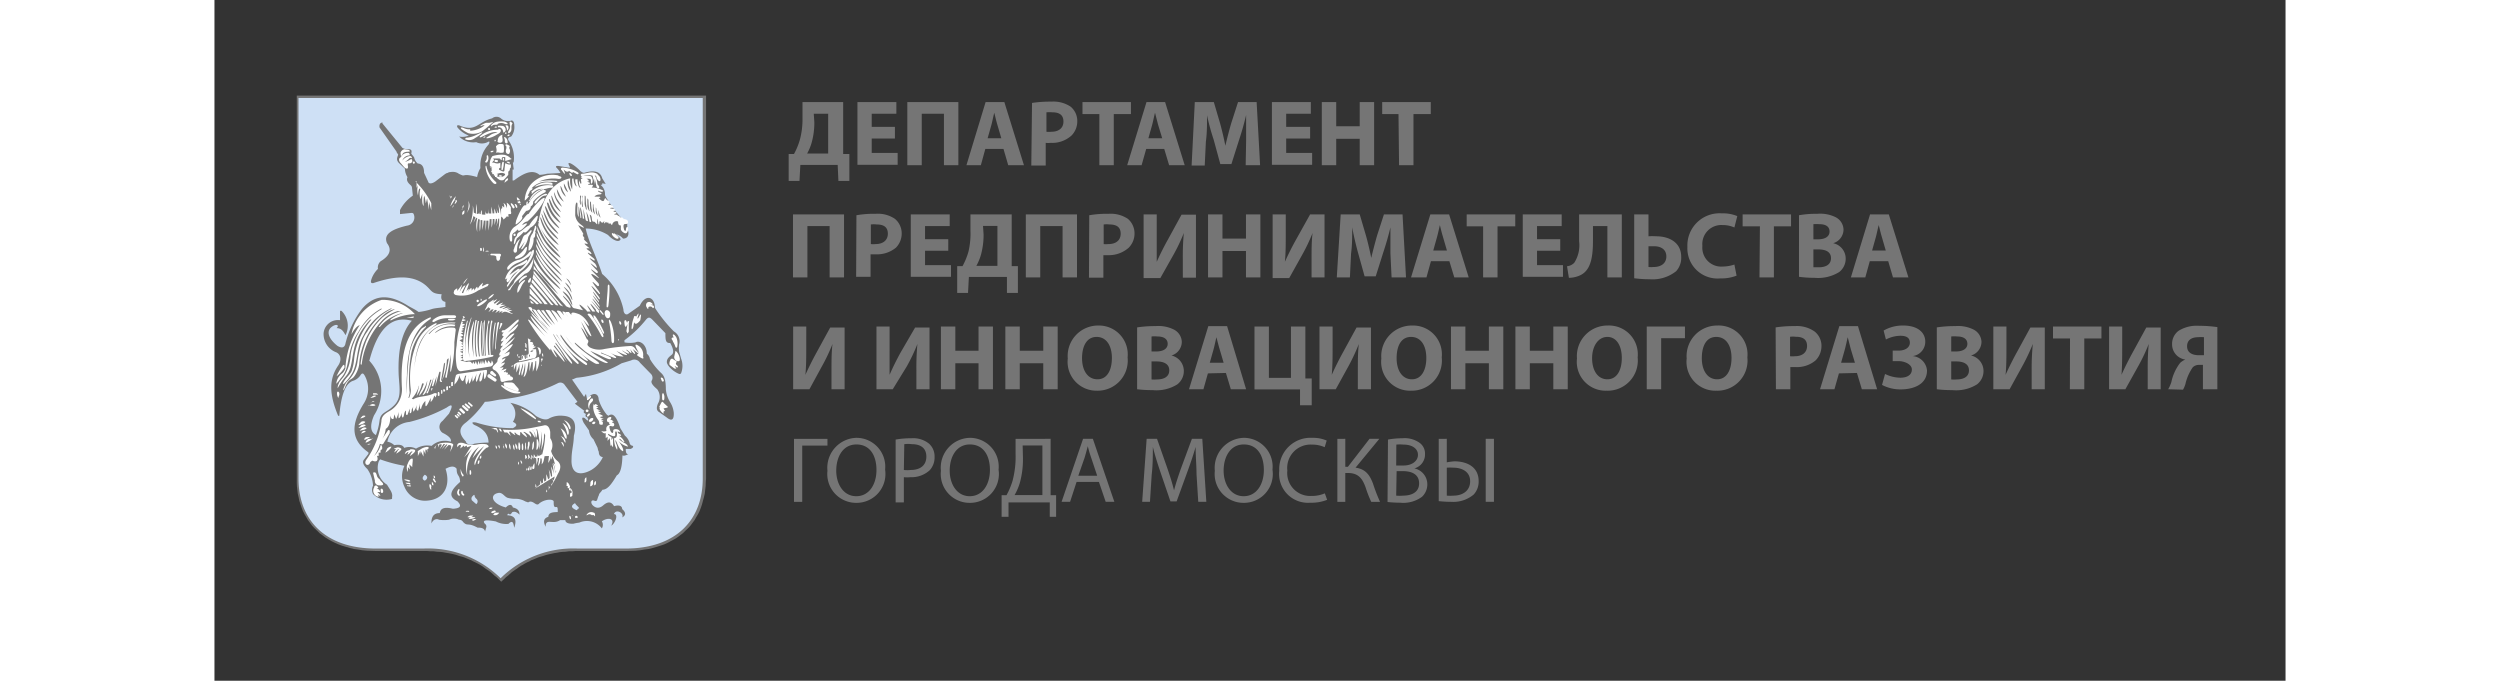 <svg id="Слой_1" data-name="Слой 1" xmlns="http://www.w3.org/2000/svg" width="213" height="58" viewBox="0 0 143.66 47.22"><rect x="0" y="0" width="143.66" height="47.22" fill="#333333" stroke="none"/><defs><style>.cls-1,.cls-3{fill:#757575;fill-rule:evenodd}.cls-3{fill:#fff}</style></defs><path class="cls-1" d="M5.71 6.63H34.1V33.2l-.02.26-.01.27-.03.26-.03.26-.06.25-.07.25-.06.23-.08.24-.09.23-.11.22-.12.2-.12.21-.15.2-.14.19-.16.17-.18.17-.17.17-.2.15-.2.15-.21.13-.23.12-.22.12-.24.11-.27.09-.25.08-.28.08-.28.07-.31.04-.29.05-.32.03-.31.01-.34.01h-3.52l-.23.02h-.23l-.21.03-.21.01-.2.02-.2.04-.2.03-.18.04-.19.04-.19.05-.18.06-.18.05-.16.05-.17.07-.16.07-.16.06-.14.08-.16.07-.15.08-.13.08-.15.08-.13.09-.13.1-.14.09-.13.09-.12.09-.12.11-.12.11-.12.09-.11.11-.24.22-.22-.22-.12-.11-.12-.09-.12-.11-.12-.11-.12-.09-.13-.09-.14-.09-.13-.1-.13-.09-.13-.08-.15-.08-.16-.08-.15-.07-.14-.08-.16-.06-.16-.07-.17-.07-.16-.05-.19-.05-.17-.06-.18-.05-.18-.04-.2-.04-.2-.03-.2-.04-.2-.02-.21-.01-.22-.03h-.22l-.23-.02h-3.52l-.34-.01-.31-.01-.32-.03-.31-.05-.29-.04-.28-.07-.28-.08-.27-.08-.24-.09-.25-.11-.24-.12-.21-.12-.21-.13-.2-.15-.2-.15-.17-.17-.18-.17-.16-.17-.14-.19-.15-.2-.12-.21-.12-.2-.11-.22-.09-.23-.08-.24-.08-.23-.05-.25-.06-.25-.03-.26-.03-.26-.01-.27V6.63z"/><path d="M5.87 6.8h28v26.4c0 2.84-1.82 4.85-5.36 4.85h-3.3a7.17 7.17 0 00-5.36 2.06 7.16 7.16 0 00-5.35-2.06h-3.3c-3.54 0-5.37-2-5.37-4.85V6.8z" fill="#cee0f5" fill-rule="evenodd"/><path class="cls-1" d="M12 30.62a1.71 1.71 0 011.52-1.35 11.15 11.15 0 002.59-1c.4-.29.45-.16.16.42l-.45.51a.5.5 0 000 .82c.45.22.64.43.57.62a1.35 1.35 0 00-1.33.29 1.49 1.49 0 00-1.08.19 1 1 0 00-.82-.05c-.08-.2-.31-.26-.69-.19a.94.94 0 00-.51-.25zm5.44 0c-.48-.49-.53-.93 0-1.31a7 7 0 001.32-1.44c.37 0 .71-.11 1.08-.16a11.29 11.29 0 004-1.14.36.36 0 01.46.14l.88 1.16L25 28l.66.5c-.12.1 0 .16.11.22-.08.12 0 .23.09.22.06.16.17.4-.17.07-.21-.11-.24 0-.07.33l.36.52a.93.93 0 00.31.61l.29.6a.84.84 0 00.08.27c0 .22.09.34.28.37a2 2 0 01-.82.9c-.79.43-1.41.25-1.35-.78 0-.56.15-1 .16-1.6.23-.89 0-1.34-.76-1.39a1.69 1.69 0 00-.93.17c-.21.15-.52.09-.93-.15a3.71 3.71 0 00-1.79-.92 1 1 0 01.18 1.32c.32.15.31.29 0 .44a8.28 8.28 0 01-2.54-.39c-.29-.05-.35 0-.15.16.67.27 1 .67 1 1.23a6.6 6.6 0 00-1 .08.4.4 0 01-.57-.12zM25 34.91c-.22.12-.28.26-.06.39s.22.1.25 0c.26-.06-.11-.2-.19-.43zm-7-.58c-.15.11-.22.22-.14.38l.3.26a.24.24 0 000-.38.34.34 0 01-.12-.26zm-3.41-1.4c.22.1.22.29 0 .41-.2-.08-.19-.25 0-.41zM10.72 25a3.09 3.09 0 01.35 3.81c-.3.7-.26 1.15.13 1.37a4.28 4.28 0 00.25-1c.08-.6.47-.53 1-1.05s.39-1.15.33-2.08c-.09-2 .32-3.15.91-3.8-1.49-.41-2.4.69-2.94 2.75zm.94-16.5c-.17 0-.24.15-.21.34l1.18 1.68c0 .08.12.16.11.23-.09.22-.13.37.07.57l.4.38a1.16 1.16 0 00.18.59c-.09.19 0 .36.19.53s.05.12.12.17l.06.58a2.79 2.79 0 00-.89 1v.28l.78-.08c.07 0 .15 0 .18.11a.57.57 0 01-.47.77c-1 .24-1.67.57-1.39 1.22.36.47.17.88-.44 1.25a.57.57 0 00-.19.53 1.87 1.87 0 00-.42.63c-.1.26-.1.38.09.36 1.35-.46 2.68-.64 3.63.14.46.39.38.59 1.12.63-.08.3 0 .48.26.53v.35c-.29.06-.62.06-.92.14a4.46 4.46 0 01-.94.21c-.25-.19-.55-.31-.78-.46-1.23-.76-2.25-.8-3.14.24a6.5 6.5 0 00-1.17 2.48c-.07.2-.23.28-.54.09-.64-.51-.76-1-.44-1.28s.62-.18.38.05c.35 0 .48.24.62.49a1.44 1.44 0 00-.28-1.69h-.1v.65a1 1 0 00-1.14.91 1.35 1.35 0 00.83 1.3c.35.12.46.53.18.94-.69 1-.58 2.09 0 3.48h.08c.13-1.52.45-2.29 1-2.44a1 1 0 00.44-.33c.14-.23.22-.2.33 0a1.88 1.88 0 01-.08 1.93c-.88 1.42-.92 2.51.33 3.38v.1l-.33.43c-.11.17 0 .39.26.63a2.27 2.27 0 01.39 1.15.65.65 0 000 .58 1.32 1.32 0 001.27.35c.07 0 .05-.07.05-.13.06-.3-.14-.51-.35-.87A1.38 1.38 0 0111.4 32l.09-.14a9.49 9.49 0 001.69.45 1.66 1.66 0 000 1.46 1.54 1.54 0 001.64.95c1.07-.1 1.6-1 1.21-2.2.38-.21.63-.2.77 0 0 .55.22.37.24.91-.64.56-.88 1-.19 1.34.36.36.16.49-.31.52-.49-.12-.85-.09-.91.3-.46 0-.59.3-.58.72.14-.32.39-.34.52-.26a2.37 2.37 0 00.71 0 .77.77 0 01.68 0 .32.32 0 01.29.16c.32.33.28 0 1 .39.18 0 .47 0 .52.27l.07-.25a.23.23 0 00-.08-.29c-.23-.27.13-.28.76-.16a1.56 1.56 0 00.87.17c.28-.28.35-.1.4.27.2-.55.07-.84-.48-.87.1-.29.14.15.34-.21.17-.08.34 0 .51.17 0-.26-.11-.42-.46-.5-.08-.23-.25-.24-.49 0-1-.27-1.12-.88-.55-1 .31-.08.43.24.67.33a1.94 1.94 0 00.53.07 1.32 1.32 0 01.7.18l.2.07c.11-.08.22-.07.35 0s.29.24.42.07c.4-.32 1-.32 1-.12s0 .4.15.37.13.13.13.35c-.38 0-.65.05-.65.33-.36.11-.35.36-.19.69 0-.64.51-.12 1-.46h.37c0 .18.22.26.55.25a3.1 3.1 0 01.42-.08 1.3 1.3 0 011.56.4.46.46 0 000-.49c.45-.31.94-.19.65.3.27-.13.53-.81.19-.8.14-.4.74-.06.57.23.25-.13.29-.33 0-.58 0-.23-.23-.3-.56-.2-.19-.32-.43-.34-.75-.06s-.57.16-.73 0-.13-.41.11-.32.17-.11.32-.39c0-.12.16-.21.24-.37.34 0 .62-.36 1-1 .25-.12.37-.61.39-1.38.1.05.23 0 .41-.09-.12 0-.18-.06-.18-.36h.34c.13-.06.18-.11.17-.18s-.13 0-.23-.18a1 1 0 00-.34-.56l-.32-.52c-.23-.72-.49-1.13-.82-.86l-.1-.06a3.09 3.09 0 01-.58-1.06c0-.51-.52-.53-.8 0l-.08-.4-.13.21-.84-1.21c.09 0 .25-.11.35-.12a7.55 7.55 0 003.09-1l.66-.2a.46.46 0 01.61.15l.76.78a.38.38 0 01.06.47c-.08.16.11.37.38.6a.91.91 0 01.05 1c-.12.3-.09.48.08.58l.52.37c.34.28.52.19.5-.31a1.67 1.67 0 00-.25-.74 2 2 0 01-.3-.91c0-.61-.1-.93-.35-1.14a4.49 4.49 0 01-.75-.94.62.62 0 00-.22-.38c0-.63-.49-.95-.79-.78a2.14 2.14 0 01-.76 0v-.15a7.77 7.77 0 001.48-1.41c.21-.26.32-.16.53.06l.83.86c0 .43 0 .71.33.68.2.34.29.68.11.82s-.34.27-.34.5.43.67.86.83a.11.11 0 00.13-.06 1.4 1.4 0 000-1l-.14-.49a2 2 0 010-.5.78.78 0 00-.36-.9 9.89 9.89 0 01-1.32-1.64c0-.76-.64-1-1.05-.14l-.8.56c-.19.13-.33-.08-.33-.29A4.43 4.43 0 0026.89 19c-.4-1.21-.94-2.22-1.14-3.15a3 3 0 011.55.45c.33.36.76.55.87.3 0-.09-.2-.23-.32-.35a.89.89 0 01.49.3c.33 0 .44-.25.34-.59s0-.5-.09-.59l-.28-.16a8.65 8.65 0 01-1.17-1.57.3.3 0 01-.05-.17.79.79 0 00-.29-.63l.1-.05v-.08l.24.05-.24-.39c-.13-.5-.59-.58-1.26-.38-.1 0-.22-.08-.34-.21-.42-.41-.87-.64-.71-.33 0 .05.16.2 0 .18l-.73-.12c-.16 0-.19 0-.15.11A1.41 1.41 0 0124 12l-.93.05a2.53 2.53 0 01-.52.08c-.5-.42-1.13-.1-1.78.39h-.09v-.76h.08l-.06-.49h.05a2.1 2.1 0 00-.37-1.56c-.06-.22.17-.2.22-.26a1.06 1.06 0 00.2-.73c0-.32-.14-.43-.3-.32h-.19a.75.75 0 01-.44-.19.48.48 0 00-.61 0c-1 .24-1.13 1-2.3.48-.13 0-.16 0-.11.14a1.81 1.81 0 00.79.57 1.08 1.08 0 01-.67.07 1.37 1.37 0 001.19.39.87.87 0 00.78 0c.16-.1.17 0 .07.17a2.12 2.12 0 00-.56 1.63 1.66 1.66 0 00-.23.62c-.44-.12-.82-.2-1-.07h-.17a.87.87 0 00-1.05-.14l-.68.52c-.25.17-.46.18-.5 0l-.28-.6c0-.43-.15-.63-.44-.65a.74.74 0 01-.25-.43l-.2-.25c.06-.23 0-.31-.19-.31a.73.73 0 01-.42-.09l-1.39-1.7z"/><path class="cls-3" d="M30.85 28.22l.14-.28c.06-.09.12-.09.16 0l.31.29c-.06.07-.21.07-.31.1l.1.17-.1.05v.15c-.2-.16-.32-.31-.26-.47zm.28-.95s.08.12.08.25 0 .25-.08.25-.08-.12-.08-.25 0-.25.08-.25zM31 26.19s.09 0 .13.09.07.16 0 .18-.09 0-.13-.11-.07-.15 0-.16zm.8-1.3h-.12c-.04 0-.18.31-.1.43l.3.22c.09.08.2 0 .14 0l-.1-.15c.06 0 .12.1.18.1s.07-.08 0-.13-.13-.15-.06-.22 0-.05 0-.08l-.22-.14zm0-1.24c-.14-.16-.11-.25.06-.24-.16-.25 0-.31.18 0a1.1 1.1 0 01.06.64c0 .08-.1.1-.13 0a1.35 1.35 0 00-.17-.36zm.1 1.05l.07-.31c0-.08 0-.06.08 0a.93.93 0 01.23.5c0 .09 0 .14-.06.16A.25.25 0 0132 25a.31.31 0 01-.11-.25zm-4.7-3.4c0-.56.08-1 .08-1.43 0-.17.12-.17.12 0a9.09 9.09 0 01-.08 1.36c0 .06-.12.18-.12 0zm.8 2.22a.05.05 0 010 .1v-.1zm-1.32-2h.11l.2.25a.06.06 0 010 .06h-.06l-.21-.25v-.05zM28.57 23l.08-.52-.1.19c-.08 0-.09-.08-.11-.24s0-.25.11-.21l.07.17.05-.12c.1 0 .11 0 .07.16V23c-.05.08-.09.23-.14 0zM30 21.34a.26.26 0 010-.34.23.23 0 01.3 0 .16.16 0 01.1.14h-.16l.2.05c.11.1 0 .27-.08.12a.2.2 0 00-.26 0c0 .12 0 .15-.1.06zm-1.92.93s.08 0 .12.1 0 .14 0 .15-.08 0-.11-.09 0-.15 0-.16zm-1.23-.11s.08 0 .12.09 0 .15 0 .16-.08 0-.12-.1 0-.14 0-.15zm.36-.65a.26.26 0 01.24.24c0 .16 0 .29-.12.32s-.21-.08-.25-.24 0-.3.13-.32zm.17.88c-.05-.26 0-.3.12-.06a3.2 3.2 0 01.22 1.32c0 .2-.16.21-.18 0a9.27 9.27 0 00-.16-1.29zm1.55.41a2.36 2.36 0 01.16-.77c0-.12.09-.14.16-.07.24-.39.18-.17.08.12h.06c.3-.55.18-.11.15.13-.21.27-.36.32-.43.14l-.06.34c-.06.16-.1.19-.12.07zm-18.12 9.25c-.09.36-.49.18-.29-.14a5.91 5.91 0 001.06-2.68c0-.38.27-.55.58-.73a1.72 1.72 0 00.84-1.66c-.15-3 .69-4.32 2-4.84v.12c-1.16.7-1.63 2.06-1.65 3.91a9.25 9.25 0 000 1.29v-.09a19.69 19.69 0 01.17-2.66 3.66 3.66 0 01.6-1.44 3 3 0 01.23-.32c.11-.1.23-.13.32-.22v.09a3.56 3.56 0 00-1 1.73 10 10 0 00-.13 2.82 1.34 1.34 0 01-.09.37h.05a1.23 1.23 0 00.12-.57 6.5 6.5 0 01.44-3.32 2.54 2.54 0 011.34-1.31v.1c-.71.49-1.39 1.06-1.53 3 .14-1.47.67-2.57 1.65-3a3.12 3.12 0 011.21-.12l-.08.06a2.12 2.12 0 00-1.8.72h.07a1.83 1.83 0 011.79-.63l-.06.11a1.72 1.72 0 00-1.33.41v.05a1.73 1.73 0 011.27-.37c.13 0 .17.12.13.28l-.08.73a7.72 7.72 0 01-.23 2l-.06.06.06-1.23-.28 1.52c0 .17-.14.15-.11 0 .06-.32.17-.76.23-1.23a.17.17 0 00-.13.15 3.6 3.6 0 01-.33 1.37 6.58 6.58 0 00.21-1.23l-.08.07-.2 1.16c.15.08 0 .19-.09.05l.06-.64h-.09l-.28 1 .09-.7-.24.7h-.09l.12-.6-.4 1.09c-.12 0-.13 0 0-.2l.25-.74h-.08c-.15.55-.27.93-.47 1.05h-.07a2 2 0 00.33-1 2.48 2.48 0 01-.56 1.07s0-.16.18-.45l.14-.38c-.06-.08-.1-.06-.14.06a2.12 2.12 0 01-.36.77l.17-.65v-.08a2.07 2.07 0 01-.5.92l.1.05c.36-.24.86-.16 1.36-.38.11-.06.21-.08.28 0l-.09.25-.1-.14a.84.84 0 01-.24.46v-.29c-.21.46-.35.72-.37.49v-.28a1.06 1.06 0 00-.3.57c-.08 0-.1-.17-.07-.4l-.13.5c-.12 0-.15-.11-.08-.4a2.13 2.13 0 01-.24.48.49.49 0 010-.39l-.13.25c0 .19-.06.26-.13.24v-.32l-.16.43c-.09.05-.12 0-.1-.29-.15.08-.11.37-.22.49-.08-.05-.09-.19-.08-.33-.06.22-.13.36-.22.37v-.44a1.48 1.48 0 01-.17.49l-.12-.32-.06.31c-.09.05-.17 0-.22-.23 0 .41-.05.76-.32.93a1.63 1.63 0 01-.25.71l.42-.63c.1 0 .14 0 .1.23l-.44.72c-.07.08-.15.05-.23 0a2.59 2.59 0 01-.41.85 1.62 1.62 0 00.45-.72c0-.11.15 0 .11.24l-.11.09v.16h-.13v.22h-.12c.12.29 0 .48-.32.33zm2.5-10.01l.52-.09-.03.1-.49-.01zM8.47 26.1a3.62 3.62 0 01.41-.71c.11-.17.15-.05.14.11a2.21 2.21 0 01-.55.6z"/><path class="cls-3" d="M13.91 21.8a3 3 0 00-2.31-1 3.14 3.14 0 00-2.1 2.39c.2-.35.37-.57.58-.64a6 6 0 00-1 3 .75.75 0 01-.21.34 1 1 0 00-.42.73 2.31 2.31 0 00.3-.37 1.78 1.78 0 00.42-.76c.12-.46.18-.93.27-1.27A4.14 4.14 0 0110 23a3.91 3.91 0 011.59-1.61v.06A4.17 4.17 0 0010 23.08a4.1 4.1 0 00-.31.66 3.14 3.14 0 00-.24.88A3.12 3.12 0 019 26.08c-.21.28-.35.4-.38.54a.53.53 0 00-.07.31c.46-.87.68-.79.88-1.42.27-1 .09-1.94 1.37-3.34h.09A4.88 4.88 0 009.68 25a3.1 3.1 0 01-.18.77c-.16.3-.5.54-.59.85h.07a3.49 3.49 0 00.6-.78c.38-.74.25-1.74.74-2.54a3.9 3.9 0 011.91-1.9h.1A4 4 0 0010.6 23a2.49 2.49 0 00-.41.82 9.46 9.46 0 00-.27 1.29 2.24 2.24 0 01-.49 1.12c-.12.15-.21.21-.31.34a2.08 2.08 0 00-.2.51L9 27c.29-.78.47-.61.68-.87a1.93 1.93 0 00.36-.85 5 5 0 011.71-3.45 1.74 1.74 0 01.71-.38h.06a5 5 0 00-.87.57 4.75 4.75 0 00-1.11 1.61 6.1 6.1 0 00-.41 1.67c0-.08.05 0 .08 0a5.35 5.35 0 011.36-3 2.42 2.42 0 011.14-.72h.25a2.56 2.56 0 00-1.57 1.1h.08a3 3 0 011.53-.96h.08a2.62 2.62 0 00-.87.44v.08a3.87 3.87 0 011.66-.45zm-5.32 5.81a.66.66 0 01-.09-.33c0-.16.13-.15.16 0s-.07.21-.07.37zM10.13 29l.14-.15a.24.24 0 01.2 0c0 .07-.16.13-.34.18zm-.13.45l.18-.19a.27.27 0 01.28 0c0 .08-.22.17-.46.23zm0 .21l.2-.17a.28.28 0 01.29 0c0 .07-.25.15-.49.19zm.08.19l.19-.16a.28.28 0 01.28 0c0 .08-.24.15-.47.18zm.09.2l.12-.14a.21.21 0 01.2 0c0 .05-.16.12-.32.16zm.68-2.13l.11-.07a.13.13 0 01.14 0s-.13.05-.25.05zm-.17.22l.23-.1a.28.28 0 01.26.06c-.05.07-.25.08-.49 0zm.13-.54l.18-.13a.23.23 0 01.23 0 .77.77 0 01-.41.13zm.19-.32h.17a.2.2 0 01.18.09H11zm-.43 3.58l.12-.07a.34.34 0 01.15 0s-.13.07-.27.06zm.43-.42h-.3a.37.37 0 00-.22.26c.09 0 .3-.11.52-.3zm-.19-.13h-.22c-.11 0-.19.09-.2.17s.25-.05.42-.17zm1.04 1.09l.13-.28a.38.38 0 01.29-.14c0 .09-.18.28-.42.42zm.6-.28l.24-.09a.36.36 0 01.28.11c0 .08-.17.22-.37.33l.12-.23.09-.08h-.08a1.33 1.33 0 01-.27.23l.09-.19.05-.05h-.13zm1.15.04c.08 0 .36 0 .32.12 0 .08-.18.23-.37.36l.11-.24s.05 0 .08-.08h-.1a1 1 0 01-.26.23l.08-.2h-.06a.86.86 0 01-.2.15l.05-.13c.09-.12.16-.1.3-.16zm1.72-.04c0-.22.17-.36.51-.4s.85 0 .71.2l-.06.16-.15.27.09-.29v-.15a1.22 1.22 0 00-.17-.05l-.12.12-.2.22.16-.26.07-.11h-.08l-.12.12-.2.22.16-.25.08-.12h-.11l-.08.12-.19.24.14-.28v-.06h-.15l-.09.22v-.21a.42.42 0 00-.27.25zm-1.25.19l.33-.21c.23-.11.5-.15.46 0l-.07.05c-.07.05 0 .15 0 .23l-.09-.2h-.06a1.72 1.72 0 000 .32l-.14-.29v.46l-.19-.38-.06.26v-.27c0 .11-.1.24-.14.37v-.35z"/><path class="cls-3" d="M10.27 22.32c.18-.19.38-.39.57-.57a1.09 1.09 0 00-.57.57zm3.14 10.4a.58.58 0 010-.56c.1-.28.23-.36.31-.35s0 .32 0 .59l-.21-.19.06.36-.15-.17v.32zm1.88.35c0-.06-.06-.08-.08-.08s0 .06 0 .11.08.08.09.08 0-.06 0-.11zm0 .23c0-.08-.1-.12-.13-.1s0 .08.05.16.11.12.14.1 0-.08-.06-.16zm-.12.23a.28.28 0 00-.09-.11v.15c0 .07.08.11.1.09s0-.06 0-.13zm-.12.23c0-.11-.09-.19-.12-.18a.29.29 0 000 .22c0 .09.08.17.1.17s0-.11 0-.21zm-1.55-.1c.08 0 .13 0 .13.07a.21.21 0 01-.15 0c-.06 0-.13 0-.11-.05s.06 0 .13 0zm-.07-.17c.09 0 .16 0 .16.08s-.08 0-.17 0-.16-.06-.16-.08.08 0 .17 0zm-.04-.21c.11 0 .19.06.19.09s-.11.05-.21 0-.2-.06-.19-.1.09 0 .21 0zM16.85 31c-.08-.27.21-.36.52-.23a1.6 1.6 0 00.92.05 1.61 1.61 0 01.58 0c.2.11.19.2 0 .24a2.37 2.37 0 00-.8 1.21c-.14-.2.16-.7.64-1.33a4.71 4.71 0 00-.81.85 2.66 2.66 0 01.47-.82 2.13 2.13 0 00-.83 2 2 2 0 01.35-1.85l-.57.6.51-.8-.32.11v-.12l-.2.09v-.1l-.26.21.05-.23c-.09-.05-.16 0-.24.14zm.24 1.52a.67.67 0 00.12.53s.09 0 .07-.11a.69.69 0 01-.19-.42z"/><path class="cls-3" d="M17.75 32.6s.06.07.06.16 0 .17-.06.17-.05-.08-.05-.17 0-.16.05-.16zm.62-.68a.22.22 0 010 .15c0 .08-.08.13-.1.12s0-.08 0-.15.08-.13.11-.12zm.14-.32v.13c0 .05-.09.11-.1.1s0-.08 0-.14a.22.22 0 01.1-.09zm4.99.52c.22.08.25.4.13.78a1.68 1.68 0 00-.13-.78zm-1.16 1.64a.5.5 0 00-.08-.2 2 2 0 010 .24zm-2.6-4.02h.1l.11.18a.53.53 0 01-.12 0l-.09-.16zm-.22 1.16a.21.21 0 01.08.14v.1a.21.21 0 01-.1-.14v-.1zm.2-.02s.06 0 .07.11 0 .12 0 .13 0 0-.07-.1 0-.14 0-.14zm.28-.04s.08.08.09.18 0 .12 0 .12l-.05-.12a.48.48 0 010-.18zm.19-.08a.44.44 0 01.1.18v.18s-.07-.05-.11-.16 0-.18 0-.2zm.24 0s.08.08.1.19 0 .21 0 .23-.08-.1-.09-.2 0-.22 0-.22zm.26.04s.11.12.12.23 0 .16 0 .17-.06 0-.09-.16 0-.24 0-.24zm.18-.05s.08.08.12.2 0 .23 0 .23-.08-.08-.11-.2 0-.23 0-.23zm.27-.07s.07.12.07.27 0 .27-.07.27a.43.43 0 01-.06-.27c0-.15 0-.27.06-.27zm.23.08s.05.11.05.23 0 .23-.05.23-.05-.1-.05-.23 0-.23.05-.23zm.23-.06v.26a.46.46 0 010 .27s-.06-.12-.06-.27 0-.26.06-.26zm.24-.07s.05.13 0 .31-.06.28-.1.28a.52.52 0 010-.3c0-.16 0-.29.08-.29zm.32-.01v.29c0 .16-.07.28-.11.28s0-.13 0-.29.08-.28.11-.28zm.25-.15s.1.2.08.39-.1.36-.14.34 0-.17 0-.36v-.37zM21.05 32l.07.1a.48.48 0 010 .13s-.05 0-.06-.09 0-.14 0-.14zm.19-.09s.06.06.09.14 0 .12 0 .14 0 0-.07-.11 0-.16 0-.17zm1.76-.56v.09l.12-.08a3.66 3.66 0 000-.65 4.73 4.73 0 01-.14.64z"/><path class="cls-3" d="M22.9 31.64c-.07.35-.08.45-.21.57a1.22 1.22 0 000-.41h-.09a.71.71 0 01-.15.52c0-.19.07-.36.07-.55h-.1v.19a2 2 0 01-.11.29 1.37 1.37 0 000-.47h-.09v-.04a.12.12 0 00-.07 0v.08c0 .01 0 0-.06-.08H22v.12c0 .02-.07 0-.08-.1h-.12v.1l-.07-.08h-.11v.09c0 .01 0 0-.06-.08s0 0 0-.07a.28.28 0 010-.17s.07 0 .11.13a.36.36 0 010 .1.19.19 0 01.1 0v-.05a.37.37 0 010-.22s.07.07.1.18 0 0 0 .06h.11a.34.34 0 010-.13v-.08s.08.08.1.19h.07a.34.34 0 010-.16v-.06c0-.01.08.09.11.18h.07v-.29.06a1.06 1.06 0 010 .19.19.19 0 00.08 0v-.17s0 .07.05.13h.11v-.23.06a.5.5 0 010 .13.2.2 0 00.08 0v-.3.06a1.21 1.21 0 010 .2h.08a6.07 6.07 0 00.21-1.33.71.71 0 00-.08-.15 2.81 2.81 0 01-.22 1.21 3.3 3.3 0 000-1.36 3 3 0 01-.13 1.31 3.28 3.28 0 00-.13-1.43h-.08c.12.1.09.53 0 .59-.08-.25 0-.33-.24-.5h.04a.58.58 0 01.11.49 1.54 1.54 0 00-.28-.42h-.12c.17.2.17.24.15.4-.07-.18-.34-.3-.44-.38h-.12c.13.06.32.3.25.38-.09-.1-.29-.21-.37-.36h-.08a1.62 1.62 0 010 .23.52.52 0 01-.33-.2h-.08s.07.13.08.17-.31-.19-.33-.23.05 0-.11 0c0 0 .11.25.12.29l-.24-.24h-.19l-.12-.2a8 8 0 002.06-.13l.75-.15c.25-.08.42.06.48.44v.43a.88.88 0 01.06.89 1.36 1.36 0 00.47.72c.21.2.24.48 0 .87a5.29 5.29 0 01-.82 1.29v.06a.25.25 0 000-.07 1.77 1.77 0 000-.2.4.4 0 01.07.15l.12-.2v-.21l.08.14a.83.83 0 00.09-.16c0-.06 0-.14-.06-.22a.83.83 0 01.09.16l.11-.2-.06-.2a.57.57 0 01.08.13 1.63 1.63 0 00.08-.29l-1.37.85.37-.31v-.26a1 1 0 01.09.22l.1-.08v-.32a1.06 1.06 0 01.1.26l.12-.09a3.56 3.56 0 000-.43 1.12 1.12 0 01.13.36l.11-.09c0-.18 0-.4-.07-.6a1.15 1.15 0 01.16.51s.06 0 .08-.07a5 5 0 00-.08-.65 1.43 1.43 0 01.19.56 5.76 5.76 0 00-.08-.77 1.15 1.15 0 01.17.66l.08-.08a3.77 3.77 0 00-.26-1.09c-.06.19-.06.25-.11.24v-.33a.92.92 0 01-.18.57l.05-.48z"/><path class="cls-3" d="M21.7 32.48c0 .08 0 .15-.05.15s0-.08 0-.15zm.15-.15v.14c0 .14 0 .16-.07.16s-.06-.1 0-.18 0-.12.07-.12zm.15.03c0 .15 0 .25-.06.24s-.05-.12 0-.24zm0-.19zm.2-.02v.17c0 .12 0 .23-.1.21s-.06-.12 0-.24.06-.14.1-.14zm-.92-3.82a2.86 2.86 0 011 .65c.05.1 0 .12-.05.08a9.36 9.36 0 01-1-.73zm1.27.86c.07 0 .1.08.08.1s-.06 0-.13 0-.09-.09-.08-.1.07 0 .13 0zm-3.35.5h.36l.08.13s.12.42-.09 0c0-.05-.11 0-.18-.07s0 0-.16-.06zm-1.66 5.74c.07 0 .13 0 .13.06a.11.11 0 01-.1 0h-.14s0-.06.11-.06zm.17.33h.24c.01 0-.05.07-.16.11a.47.47 0 01-.24 0s.06-.07.16-.1z"/><path class="cls-3" d="M17.82 35.87h.27c.03 0-.07.08-.19.1a.44.44 0 01-.27 0s.06-.08.19-.11zM18 36h.17c.01 0 0 0-.12.08s-.17 0-.18 0 0-.06.13-.07zm.09.1h.02-.13.11zm1.42-.54h.23c.02 0-.06.12-.16.16s-.22 0-.23 0 0-.1.16-.16zm-.19-.11c.08-.05.16-.05.18 0s0 .09-.12.11a.14.14 0 01-.18 0s0-.09.12-.11zm-.17-.24h.13c.01 0 0 .07-.09.09s-.12 0-.13 0 0-.07.09-.09zm-1.93-1.11a.05.05 0 00-.1 0 .24.24 0 00.1.26c.11.06.14-.05.08-.09a.3.3 0 01-.08-.16zM17 34c0-.08-.06-.12-.11 0a.27.27 0 000 .33c.09.12.17 0 .14 0A.27.27 0 0117 34zm9.32-6c-.08.12-.11.57.29 1.12.15.18 0 .31.19.34s.13-.08.14-.2l-.13-.07H27l-.2-.13h.21c-.01 0-.2-.09-.29-.13l.22-.05c0-.07-.12-.12-.33-.19l.21-.05-.24-.15h.19l-.29-.15.16-.08-.18-.05.16-.08c-.13-.06-.18-.18-.3 0zm-.32.38a.57.57 0 01-.05-.45c.09-.24.18-.3.26-.3.16.17-.1.27-.16.41s-.05.12-.05.34zm-.07-.82c.07-.07.15-.11.18-.08s0 .09-.08.17-.15.12-.18.1 0-.11.08-.19zm-.06.85a.1.1 0 01.08.09.1.1 0 01-.08.08.09.09 0 110-.17zm.13.27c.05 0 .07.08 0 .14s-.09.11-.12.08-.07-.08 0-.14.08-.11.12-.08zm.23.32c.06 0 .07.09 0 .17a.22.22 0 01-.2.09c-.07 0-.08-.1 0-.17a.2.2 0 01.22-.09zm.19.26s0 .11-.05.13a.13.13 0 01-.17 0s0-.09.05-.12a.17.17 0 01.17 0zm.96.16v-.12c0-.01-.1 0-.14-.08s0-.24.15-.28.15 0 .12.11l-.06.05a.4.4 0 01.24.15c-.07 0-.11 0-.12.06.22 0 .21.32 0 .26s-.2 0-.13.24.24.33.22.05c0-.13.43-.16.48.13l-.17-.06c0 .21.21.12.24.3h-.15a.92.92 0 01.38.43c-.19 0-.2-.22-.38-.22.23.3.5.24.63.54a1.25 1.25 0 01-.67-.4c.23.32.38.59.32.72-.33-.14-.4-.64-.53-.78 0 .25.19.4.12.68a1.29 1.29 0 01-.2-.82c.13 0 .19-.06.19-.29s-.15-.22-.12 0-.12.23-.48 0c-.05.05 0 .12.22.23v.21l.11-.18v.56c0 .15 0 .12-.09 0v-.28c0 .2 0 .3-.09.28l-.05-.52-.15.19v-.29l-.13.1v-.35c-.09.05-.2 0-.31-.15a.45.45 0 00.36 0c-.06-.27.06-.4.28-.43zM24.22 31a.33.33 0 00-.08-.32c-.06 0-.1-.06-.08 0s.13.22.16.32zm-.22-.77c.18.1.26.11.35.36 0 .09 0 .16-.05.08s-.16-.32-.3-.44zm0-.52a.78.78 0 01.43.56c0 .15 0 .23-.1.11s-.17-.47-.33-.67zm.14-.37a.72.72 0 01.44.65c0 .15-.07.24-.11.11a1.94 1.94 0 00-.33-.76zm.1-.2a.75.75 0 01.46.49c0 .14 0 .2-.1.1a1.39 1.39 0 00-.36-.59zm1.57 6.58a.37.37 0 01.49-.16c.11 0 .1.16.1.26-.07-.07-.14-.15-.2-.07-.19-.14-.25-.07-.39 0zm-.71.06s.09 0 .09.08 0 .06-.09.06-.09 0-.09-.06a.08.08 0 01.09-.08zm-.47 0s.07 0 .09.1 0 .14 0 .14-.07 0-.09-.11 0-.13 0-.13zm.16-.03a.11.11 0 01.05.08v-.08zm.04-1.75s-.1.09-.12.06 0-.08 0-.13h.05s-.12.1-.15.08 0-.1 0-.16l.06-.06a.19.19 0 01-.15.08.16.16 0 010-.16h-.09c-.02 0 0-.06 0-.12v-.13c0-.03.12 0 .2.2s0 .11 0 .15.1.08.13.12a.37.37 0 01.07.28l-.07-.12z"/><path class="cls-3" d="M24.83 34.17v.18c0 .08-.14.13-.16.1s0-.11 0-.19.14-.12.17-.09zm1.63-.79v.16c0 .08-.08.14-.11.12a.31.31 0 010-.16c0-.08.08-.13.1-.12zm-.2-.08v.24c0 .12-.14.2-.18.19s0-.12 0-.24.14-.2.17-.19zm-.46-.18v.2c0 .11-.09.16-.12.14s0-.09 0-.18.09-.18.12-.16zM12.9 10.64a.34.34 0 01.29-.29l.29.05c.11.08.1.11 0 .12s-.37 0-.44.18-.13.14-.12-.06zm.93.56a.08.08 0 01.07.08.09.09 0 01-.07.08.08.08 0 01-.07-.08.07.07 0 01.07-.08z"/><path class="cls-3" d="M12.86 10.94c-.09.12-.07.25.09.41l.22.26c.18.14.28.11.25-.09s0-.19.13-.19a.23.23 0 00.17-.11c0-.11 0-.16-.08-.19a1.23 1.23 0 01-.43.2 1.38 1.38 0 00.31-.25.16.16 0 01.18 0 .16.16 0 00-.12-.16.82.82 0 00-.55.32.54.54 0 01.51-.36.15.15 0 00-.07-.17.53.53 0 00-.41.12l-.2.24zm1.08 1.65a5.54 5.54 0 011.1 1.5v.49l-.16-.58v.56l-.13-.8-.09.35-.08-.49c-.07-.06-.08.25-.07.67-.12-.12-.11-.46-.09-.85l-.14.38a1.46 1.46 0 010-.72c-.08-.07-.13.06-.16.46a1.39 1.39 0 010-.73l-.1.2v-.46zm3.26-3.76a.87.87 0 00.54.14v.1a1.79 1.79 0 001-.37.23.23 0 00-.15 0c-.24.12-.21 0 .24-.18h.23l.29-.07c-.24.22-.48.43-.74.63a1.25 1.25 0 01-1 .16 2.94 2.94 0 01-.5-.31c0-.07-.08-.11.11-.07zm1.8.07a.07.07 0 01.1.1.07.07 0 01-.1 0 .06.06 0 010-.1zm.43.8h.08v.08s-.07.06-.08 0 0 0 0-.09zm.94-.36a.11.11 0 01.1 0 .08.08 0 01-.06.1h-.09c-.01 0 0-.06.05-.09zm-.21-.15h.09c.01 0 0 .07 0 .09s-.08 0-.09 0 0-.06 0-.1zm-1.45.28h.09a.07.07 0 01-.06.07.09.09 0 01-.1 0l.07-.07zm.52.99h.13c.01 0 0 .06-.08.09s-.12 0-.13 0 0-.07.08-.08zm-1.7-.91a1.91 1.91 0 00.61-.18l.31-.15c.14-.07.17-.05.05.07a3.25 3.25 0 01-.43.29.63.63 0 01-.58.11c-.15 0-.1-.12 0-.14z"/><path class="cls-3" d="M18.46 9.42a1.56 1.56 0 01.54-.31 1.77 1.77 0 01.66-.11c.15-.15.3.05.13.21a.88.88 0 01-.19.12 1.72 1.72 0 01-.54.24c-.24.06-.27 0-.07-.1l.19-.13a.93.93 0 01.45-.13c-.23-.15-.67.08-1.1.29-.14.07-.18 0-.07-.08z"/><path class="cls-3" d="M19.66 8.73a.86.86 0 01.28 0c.17 0 .25.14.26.26s-.09.19-.17.21c0-.21-.12-.33-.24-.37h-.13v-.1zm-.2.05a.43.43 0 01.12 0v.08h-.11s-.11 0 0-.05zm-.24-.13a.68.68 0 01.41-.21 1.68 1.68 0 01.5 0c.34.12.2.23 0 .15a.54.54 0 00-.48 0c0 .13-.24 0-.37.12s-.11 0-.05-.07zm.97.04c.1 0 .18 0 .2.1a.27.27 0 01-.1.27c0-.25-.08-.23-.1-.37zm.29-.07a.46.46 0 010 .32l-.11.2c0 .09 0 .12.07.09a.31.31 0 00.16-.29c0-.2 0-.29.08-.36-.12-.2-.24-.17-.2 0zm-.85 1.17c0 .14.31.16.35 0s-.06-.28 0-.44a.41.41 0 00-.33.42zm-.08.35a.31.31 0 01.33-.15c.12 0 .19 0 .19.15a1.43 1.43 0 010 .36c0 .1-.05.09-.18.1s-.2-.06-.36 0c.09-.23 0-.32 0-.49zm.57-.52c-.07-.11 0-.15.08-.07a.35.35 0 01.13.26.09.09 0 01-.16.09c-.06-.08 0-.16-.05-.28zm.07.5c0-.13 0-.14.17-.07s.12.15.07.21a.34.34 0 010 .42c-.07 0-.15 0-.2-.1a.32.32 0 010-.23.31.31 0 000-.23zm.18 1.1c.07 0 .11 0 .11.08s-.05.06-.11 0a.09.09 0 01-.1-.08h.1zm-.82-.12c.07 0 .12 0 .11.08s-.06.07-.12.06-.12 0-.11-.08.05-.08.12-.06z"/><path class="cls-3" d="M20.56 11a.78.78 0 00-.57-.27 2.19 2.19 0 00-.71.1.92.92 0 00-.17.71h.12l-.11.08h.15l-.09.13h.08l-.07.17.08.06v.1h.11v.1h.08v.1h.08a.8.8 0 00.26.21.42.42 0 00.25 0 2.3 2.3 0 00.33-.37v-.22a.19.19 0 00.11-.2l.07-.09v-.21a.38.38 0 01-.2 0l-.19-.08-.05.41c0 .08 0 .2-.13.16l-.23-.11c-.05 0 0-.1 0-.13h.07v-.36a.46.46 0 01-.41 0 .29.29 0 00-.16 0 .55.55 0 01.15-.18l-.08-.12h.45a.33.33 0 00.15.12V11c0-.11.12-.13.24-.09v.26l.43-.13V11zm-1 1.09A.77.77 0 0120 12c.21.05.22.13 0 .25a1.29 1.29 0 01-.39 0c0-.06.08-.09 0-.21zm.16.09a.2.2 0 01.21 0v.1h-.15s0-.07-.05-.1zm.06-.46z"/><path class="cls-3" d="M20 11.11v-.09c0-.09.09-.11.09 0a.53.53 0 010 .13zm-.09.65c0-.17 0-.32.07-.53h.09c0 .15 0 .3-.08.56 0 .05 0 0-.08 0zm-1.03-.92c0-.1.1-.09.11 0a.49.49 0 01-.09.43c-.07 0-.16 0-.11-.08a.4.4 0 00.09-.35zm-.08.76c0-.12.06-.16.08 0a2.08 2.08 0 00.62 1c.14.12 0 .23-.15.11a1.86 1.86 0 01-.55-1.12zm1.33 1.09a.33.33 0 01.15-.3c.08-.06.11 0 .07.09s-.15.09-.22.21zm-3.47 1.48a.52.52 0 01.08-.23l-.09-.06a2.71 2.71 0 01-.29.43 1.65 1.65 0 01.38-.7 1.35 1.35 0 01-.08.24l.1.08.06-.08a.49.49 0 010 .12.55.55 0 01-.14.18zm-.16.24a.32.32 0 01.1-.19.3.3 0 01-.1.19zm.71.1v-.14a.11.11 0 010-.05l.08-.1a.37.37 0 01-.17.32zm-.03.39c0-.13 0-.23.16-.31 0 .2 0 .26-.16.31zm.32-.12a1.44 1.44 0 00.11-.86c.14.37.12.47-.11.86zM19.67 16a2.93 2.93 0 00.08-.83h-.07a1.84 1.84 0 01-.13.53 1.51 1.51 0 00.05-.52.11.11 0 01-.08 0 2.53 2.53 0 01-.1.43 3.13 3.13 0 000-.42h-.12c0 .17 0 .36-.08.6v-.59h-.13a4.89 4.89 0 01-.09.8v-.69a.49.49 0 00-.14 0 5.21 5.21 0 01-.06.72v-.73h-.12a4.84 4.84 0 01-.1.66v-.69h-.12c0 .27 0 .51-.05.79a3.54 3.54 0 010-.83.22.22 0 01-.11-.05 3.18 3.18 0 00-.07.92 1.7 1.7 0 010-.95l-.08-.05a2.57 2.57 0 01-.19.36 2.66 2.66 0 00.14-.39l-.14-.08a1.52 1.52 0 01-.24.59 3.41 3.41 0 00.2-1.33 2.7 2.7 0 01.07.5l.15.07v-.69a1.76 1.76 0 01.05.7.28.28 0 00.12 0l.07-.1a.56.56 0 000 .12h.09c0-.08 0-.17.08-.28v.31h.1v-.23.24h.14v-.39c0 .12 0 .21.06.31H19a1.77 1.77 0 010-.32c0 .12 0 .23.06.32h.14v-.48a2.54 2.54 0 01.09.47h.12v-.34a1.6 1.6 0 01.11.33h.08c0-.12 0-.24-.06-.38a1.62 1.62 0 01.12.35h.08c0-.19 0-.39-.08-.62a2.11 2.11 0 010 1.88z"/><path class="cls-3" d="M20 15.11l.05.12.19-.17c0-.07.11-.05.15 0v-.21h.17a.23.23 0 000-.2v-.27c-.1-.17-.18-.28-.3-.32a.51.51 0 010 .38.39.39 0 00-.22-.36.45.45 0 01.05.32.51.51 0 00-.13-.12v.16l-.08.05v.53zm1.26-.94v.06s-.06 0-.1-.06zm-.08-.23a.54.54 0 01.06.16h-.15L21 14zm-.18-.25s.13.08.19.2H21c0-.11-.06-.2 0-.2zm-.13.46s.06 0 .12.12a.26.26 0 010 .16s-.07 0-.11-.12-.07-.16-.05-.16zm-.26-.05s.08.05.15.15.08.18 0 .2-.08-.06-.14-.15-.08-.19-.06-.2zm-4.29-.52s.06.06.09.07l.07-.07a.29.29 0 01-.11.19v-.11l-.09-.08zm-1.19 13.34l-.05.17-.05-.02.02-.15h.08zM11 32.79c.17-.07.21 0 .27.21s.24.24.24.34c.3.26.25.36-.16.32a.29.29 0 01-.22-.32l-.13-.55zm.08 1.02a.43.43 0 00.05.52.34.34 0 00.27.12l-.06-.15.16.11c0-.08-.06-.17-.21-.28h.2c0-.1-.09-.2-.25-.28h.13c-.07-.18-.19-.24-.29-.09zm.52.09c.05 0 .09.06.1.14s0 .14-.06.15-.1 0-.11-.13 0-.16.07-.16zm2.7-9.11a2.59 2.59 0 01.42-1.25 9.67 9.67 0 00-.42 1.25zm.95-2.47c-.16.07-.17-.07-.05-.16a1.26 1.26 0 01.85-.29h.56c.21 0 .19.21 0 .2h-.4a1.73 1.73 0 00-.95.25z"/><path class="cls-3" d="M16.46 22.12a.46.46 0 01.27.05s-.12.06-.27.06-.26 0-.26-.06.12-.05.26-.05zm1.09-2.82s-.09.07-.18.19a.58.58 0 00-.12.21s.09-.07.17-.19.15-.21.13-.21zm-.93.92c-.06.12 0 .18.1.24a2 2 0 001.57-.31l.65-.3c.12-.15.09-.19-.07-.14l-.32.16.08-.26a1.24 1.24 0 00-.36.41l-.05-.13a.45.45 0 00-.17.27L18 20a.38.38 0 00-.16.17v-.18c-.06 0-.14 0-.24.26l.05-.2s-.11 0-.2.24l.21-.64c-.1 0-.25.26-.41.68-.06 0-.09 0-.08-.06l.24-.47c-.12 0-.25.16-.41.47l.19-.54-.35.45V20a.5.5 0 00-.23.19zm.07 8.66c-.05-.06 0-.11.07-.08l.16.14s-.06.11-.1.08l-.13-.14zm.12-.11s0-.09.07-.07l.13.14s0 .09-.07.06l-.13-.13zm.08-.12c-.05 0 0-.12.08-.08l.16.16s-.07.11-.09.07l-.15-.15zm.11-.2c-.06-.07.06-.16.13-.12l.24.24c.06.07-.09.17-.13.12l-.24-.24zm.21-.21c-.08-.08 0-.19.09-.12l.29.25c.08.07 0 .19-.1.13l-.28-.26zm.17-.14a.06.06 0 11.08-.1l.25.21c.07.07 0 .16-.09.12l-.24-.23zm.23-.1c-.06-.05 0-.13.06-.09l.22.19c.05.05 0 .14-.08.1l-.2-.2zm-1.07-1.48c0-.06-.1 0-.12 0v.24c0 .06.12 0 .12 0v-.24zm-.34.33c0-.1-.12-.05-.12 0v.18c0 .1.14 0 .12 0v-.19zm-.4.26c0-.1-.08-.07-.08 0v.17c0 .09.09 0 .09 0v-.17zm.5-.34a.07.07 0 010 .14.08.08 0 010-.14zm-.37.23a.08.08 0 01.07.08c0 .06 0 .08-.07.08s-.06 0-.06-.08 0-.08.06-.08zm-.33.25c0-.08-.11-.08-.11 0v.16c0 .08.12.07.12 0v-.16zm2.89-10.05s.06 0 .06.09 0 .11-.06.11-.06 0-.06-.11 0-.09.06-.09zm.15.25v-.3s.06.06.06.16 0 .14-.06.14zm.26-.06c.06 0 .12 0 .12.05a.17.17 0 01-.12 0 .14.14 0 01-.11 0s.05-.05.11-.05zm.1.22a.05.05 0 010 .05v.07a.08.08 0 010-.07.07.07 0 010-.05zm.24-.01h.5c.15 0 .18.08.07.23.06.26-.27.43-.26 0 0-.08-.12-.12-.31-.12s-.08-.11 0-.12zm-.77 3.12a.07.07 0 01.07.07.08.08 0 01-.07.08v-.08a.07.07 0 010-.07zm-.21.07a.09.09 0 01.08.09.09.09 0 01-.08.08.08.08 0 01-.08-.08.08.08 0 01.08-.09zm.27.15c.17-.12.34-.2.37-.16s-.1.17-.28.3-.35.19-.39.15.11-.17.3-.29zm.63-.42a.53.53 0 01.23-.13s-.05.12-.16.21-.21.15-.23.12.06-.12.16-.2zm-.41 1.01a2.1 2.1 0 01.13-.26.49.49 0 01.3-.36.77.77 0 01.2-.13c0 .06-.07.13-.11.18a1 1 0 01.35-.21 2.06 2.06 0 01-.25.26l.08.06a1.33 1.33 0 01.38-.24 4 4 0 01-.29.29l.09.05a1 1 0 01.4-.18l-.19.16a1.59 1.59 0 01.34 0c-.18.08-.28.1-.42.16l.11.06a.8.8 0 01.4-.12l-.31.18h.1a.66.66 0 01.38-.08l-.29.13h.05a.94.94 0 01.36-.08l-.28.13h.08a.56.56 0 01.31 0 1.13 1.13 0 00-.24.08l.28.17h-.05l-.43-.15h-.15a1.11 1.11 0 01-.19.09.65.65 0 01.11-.12h-.11l-.18.1a.61.61 0 01.1-.14h-.1a1.5 1.5 0 01-.23.15.76.76 0 01.13-.17l-.14-.05-.2.17a.38.38 0 01.1-.2h-.13l-.23.19a1 1 0 01.14-.22l-.15-.12a1.07 1.07 0 01-.25.22zm-1.49.47a5.74 5.74 0 00-.46 1.95 4.41 4.41 0 000 1.45c.06.27.18.36.3.35l2-.32c.14 0 .29-.15.22-.28l-.08-.16-.06.23L19 25l-.08.21-.12-.26-.09.32-.09-.27-.07.27-.06-.27-.08.28-.1-.25-.08.3-.1-.29-.08.22-.1-.18-.06.16-.1-.13a.34.34 0 00-.28 0v.07-.07a3.26 3.26 0 00-.45-.09l.19-.1c0-.06-.07-.09-.19-.08l.2-.14h-.21l.2-.12c0-.06-.06-.11-.22-.18l.22-.06v-.06h-.22l.23-.11c0-.05 0-.09-.19-.15h.19c0-.05 0-.12-.16-.17l.16-.05-.26-.2.2-.08c0-.07 0-.1-.15-.15l.22-.09a.31.31 0 00-.2-.15l.2-.07-.16-.1.18-.08-.14-.06.17-.1s0-.08-.17-.09l.2-.08v-.08h-.19l.1-.08-.12-.09.27-.07v-.05l-.2-.05.16-.1a.14.14 0 00-.16-.1zm.31.28a7.83 7.83 0 00-.12 2.66 6 6 0 01.37-2.94v.09a5.47 5.47 0 00-.12 2.73 4.92 4.92 0 01.3-2.57v.14a5.36 5.36 0 000 2.39 7.7 7.7 0 01.11-2.58h.09a7.19 7.19 0 00-.05 2.56l.05-.06a7.28 7.28 0 01.07-2.44h.08a7.28 7.28 0 000 2.46h.06a7.25 7.25 0 01.09-2.48l.05.06a10 10 0 000 2.38h.06a10.76 10.76 0 010-2.27l.06-.08a9 9 0 000 2.36h.05a9.68 9.68 0 010-2.46h.05a16.56 16.56 0 000 2.44h.05a9.14 9.14 0 01.18-2.43c.1 0 .1.09 0 .24a9.57 9.57 0 000 2.14h.08a8.23 8.23 0 01.11-2.36c.06-.07.13 0 .05.17a9.27 9.27 0 00-.07 2.19h.1c.1 0 .12.08 0 .12a13.3 13.3 0 01-1.88.3c-.12 0-.15-.06-.15-.23a8 8 0 01.29-2.59zm2.19.54l.08-.4c.1-.05.14 0 .12.08l-.17.34zm-.14-.42c-.1.66-.1 1.06-.16 1.75l.05.12a9.52 9.52 0 01.23-1.85c0-.1-.07-.13-.12 0zm-.2 0c0-.05.1 0 .09 0a12.62 12.62 0 00-.19 2 7.17 7.17 0 01.14-2.05zm-2.77 4.35a1.77 1.77 0 01.09-.67c0-.09.12-.14.28-.16l1.78-.26c.1 0 .11 0 .1.16a1.31 1.31 0 01-.14.46c-.06.06-.08-.17-.06-.52-.13.32-.08.66-.29.71-.1-.15.05-.43.08-.64-.2.19-.14.41-.31.65-.07 0-.05-.21 0-.57a1.89 1.89 0 01-.27.57 1.12 1.12 0 010-.49c-.08.35-.17.58-.25.62a1.82 1.82 0 010-.57 1.35 1.35 0 01-.19.63.77.77 0 010-.61h-.08c-.05.17-.08.32-.16.37S17 26.18 17 26a1.19 1.19 0 01-.37.69z"/><path class="cls-3" d="M20 22.9c-.1.08-.14.18.07.16-.14.14-.16.23 0 .27-.26.33-.26.43 0 .28-.29.37-.25.42-.05.36-.26.3-.22.34-.14.36-.17.24-.17.36 0 .34a.41.41 0 00-.25.38c-.06.21-.63.45-.15.65a.94.94 0 01.36.62c0 .19.12.2.28.14a1.76 1.76 0 01.4-.07c.25 0 .26-.25 0-.29 0-.11-.06-.16-.21-.1.12-.2 0-.14-.08-.17s.07-.13-.15 0v-.07a.22.22 0 00.17-.19l-.36.12c.11-.09.16-.16.15-.22l-.25.05c.26-.18.37-.32.35-.38l-.27.08c.2-.16.33-.3.31-.38l-.24.1c0-.08.11-.16.31-.22s.24-.18.21-.33l-.36.17a2.33 2.33 0 00.6-.66c0-.09-.32.1-.7.42v-.06a3.12 3.12 0 00.86-.88l-.7.55.64-.76c0-.1-.23 0-.59.38v-.08l.33-.36a1.25 1.25 0 00.52-.55c.06-.18-.16.05-.51.35-.08.08-.17.12-.26.22l.81-.85v-.11c-.08-.08-.6.53-1 .74zm-1 3.29c-.15-.09 0-.31.12-.21l.4.29c.12.09 0 .25-.1.19l-.42-.27zm.16-.25a.12.12 0 01.12-.2l.21.21c.12.11 0 .2-.07.15l-.26-.16zm.85.79c-.11-.05-.16 0-.09.08a2.17 2.17 0 00.55.36 1.23 1.23 0 00.61.12c.15 0 .22-.09 0-.13a4.43 4.43 0 01-1.1-.43zm.1 0a.12.12 0 010-.2h.48a.32.32 0 01.26.16l.22.25c.09.12 0 .22-.08.19a5.16 5.16 0 01-.92-.36z"/><path class="cls-3" d="M20.65 25.46a.68.68 0 01.38-.32 6.52 6.52 0 001.32-.32c.14-.09.19-.07.18.08a1.66 1.66 0 01-.21.86v-.71h-.06a1.67 1.67 0 01-.18.73v-.66H22l-.15.65v-.57c0-.08 0-.1-.07-.06-.09.67-.21 1-.34 1a2.23 2.23 0 00.1-1 3 3 0 01-.21.93c-.13-.2.12-.54.07-.87l-.24.82c-.08 0-.05-.11 0-.32v-.46a2.3 2.3 0 01-.22.6v-.61l-.17.44v-.36l-.19.08zm2-.51c0-.14.17-.1.11 0l-.08.19V25zm0 .55zm.07-.2v.05a.06.06 0 01-.06 0s0-.05.06-.05zm0-.81s.07.05.08.12 0 .13 0 .13-.06 0-.07-.11a.27.27 0 010-.14zm-.19-.39a.35.35 0 01.11.32c0 .13-.11.23-.11.13a.87.87 0 00-.1-.41c-.05-.07 0-.09.1 0zm-1-.24c0-.13.12 0 .12.06v.21s-.05 0-.09-.07v-.2zm-.46.69c-.11.07-.11.12 0 .16 0 .06 0 .1.06.1s.05 0 .05-.1h.12v.26a.5.5 0 01-.13 0 .06.06 0 00-.06.05l.05.05.89-.2c.27 0 .33-.2.27-.52 0-.1 0-.14-.08-.13h-.2l.12-.08c.16-.08.16-.11 0-.11h-.28.22c.07 0 .1-.1 0-.14h-.24.19c.12-.1.05-.16-.18-.19.08-.09.07-.16 0-.16s-.16-.16-.12 0l.05.88c0 .09 0 .16-.12.2l-.65.13zm.5-.34s.07 0 .07.06a.06.06 0 11-.12 0 .06.06 0 01.05-.06zm.54.28zm-.11-.18h.11c.01 0 0 .07-.08.08a.09.09 0 01-.11 0s0-.05.08-.07zm-.61.58v-.27h-.07v.24zm.15 0h.06v-.25h-.12l.06.24zm.16-.06v-.22h-.06v.22zm.12-.05c.09-.11.09-.16 0-.19v.2zm2.04-12.61a2 2 0 00-1.93.64 1.87 1.87 0 00-.41 1.08c0 .06.14-.08.32-.31h-.11a1.19 1.19 0 01.12-.22s0-.11.09-.15a.27.27 0 00.14-.15H22a1.41 1.41 0 011.21-.45h.38a.2.2 0 00.17 0s.05-.06 0-.06a3.34 3.34 0 00-1.26.05 2.44 2.44 0 011.37-.19c.25 0 .27-.17 0-.2zm-1.93 7.1a.21.21 0 010 .2c0 .08-.1.15-.14.14s-.06-.11 0-.19.1-.16.15-.15zm-1 .39zm.08.46a.92.92 0 01.37-.62c.19-.13.23-.09.08.09s-.21.39-.32.57-.15.18-.13 0zm.56-1a.8.8 0 00-.43.36c-.06.16 0 .18.08.06a2.34 2.34 0 01.4-.32c.06 0 .11-.14-.05-.1zm-1.14.9c-.1.11-.08.15.08.09a2.34 2.34 0 01.57-.72l.45-.4c.35-.08.55-.45.61-1.08v-.07a2.06 2.06 0 01-.64.93 2.89 2.89 0 00-.63.63c-.08.08-.08.18-.14.28a3 3 0 00-.28.34zm-.11-.28c-.08.14 0 .2.07.08a5 5 0 01.83-1 2.57 2.57 0 00.9-1.18c.1-.32 0-.41-.1-.21a2.52 2.52 0 01-.69 1.15 3.7 3.7 0 00-1 1.15zm0-.44c-.07.12-.08.21 0 .28.26-.1.18-.5.8-.81.08-.11.05-.15-.08-.11l-.58.42c.2-.31.4-.57.69-.63a.9.9 0 00.52-.28c.06-.15 0-.19-.07-.12-.36.24-.66.33-.94.54a1.43 1.43 0 00-.5.79l.19-.08zm0-.77a1.27 1.27 0 01.81-.51 1.59 1.59 0 00.71-.53c.21-.13.17 0 .1.13a.57.57 0 01-.26.25 2.32 2.32 0 01-.59.34 1.45 1.45 0 00-.64.45c-.12.09-.17.05-.13-.13zm.63-.76a1.5 1.5 0 00.5-.44c.19-.27.27-.28.21 0a.78.78 0 01-.54.58c-.28.11-.36 0-.17-.14zm.83-.61l.1-.48a.88.88 0 01.2-.51l.14-.4c0-.16.11-.14.11.06l-.09.25c.08 0 0 .12 0 .2s0 .2-.1.22a1.36 1.36 0 01-.18.75c-.16.2-.21.17-.16-.09zm-.64-.07l.22-.52c.05-.18.14-.29.26-.3l.3-.28c.06-.08.1 0 .06.09l-.21.35a1.56 1.56 0 01-.4.82c0 .05-.15.05-.09 0l.25-.5-.32.44c-.09.12-.11 0-.07-.07zm-.37.21a1.59 1.59 0 01.28-.6c.15-.14.19-.13.09 0a1.45 1.45 0 00-.15.66c0 .26-.34.21-.22-.1zm0-.42c0 .1 0 .08.08 0l.12-.34a3.85 3.85 0 00.49-.46c.08.12.22 0 .45-.29a.92.92 0 00.49-.62c.07-.22 0-.26-.12-.11a3 3 0 00-.45.58c-.25.08-.45.36-.74.49a.28.28 0 00-.11.24c-.12.08-.2.22-.21.51zm0-.65s.08-.06.11 0 0 .08 0 .12a.09.09 0 01-.12 0 .1.1 0 010-.12zm1.48-2.28a1.71 1.71 0 01.62-.48c.26-.1.24.1.07.1s-.32.12-.62.5c-.08.11-.18 0-.07-.12zm-1.76 2.71a.91.91 0 01.3-.91c.61-.37.82-.92 1-.91a5 5 0 01.86-1c.27-.19.32-.15.18.14a5.16 5.16 0 01-1.12 1.38.49.49 0 00-.37.26l.24-.12c.12 0 .13 0 .05.1s-.53.63-.61.3c-.13.25-.36.21-.37.46v.33c-.05.1-.09.1-.15 0zm2.37-3.48c.12 0 .17.05.08.16a2.37 2.37 0 00-.84.66.27.27 0 01-.16.31c0 .2-.12.29-.32.32l-.29.37c.07.1 0 .24-.25.45s-.19.11-.16-.13c.16-.44.46-1.08.61-1.08s.08 0 .11-.17.12-.08.09 0 0 .12.08 0a2 2 0 011.05-.93zm-.89.13a1.71 1.71 0 011.42-.45c.16 0 .13.17 0 .16a1.21 1.21 0 00-.37.07 1.6 1.6 0 00-.44.13 2.06 2.06 0 00-.72.72c-.08 0-.09 0 0-.08a1.25 1.25 0 01.91-.76c-.19 0-.41 0-.75.35 0 0-.05 0 0-.11zm.29-.41a1.46 1.46 0 011-.24c.24 0 .24.17.11.16a1.87 1.87 0 00-1.09.13c-.13.07-.11 0 0 0zm1.81-1.1c-.09-.12 0-.19.13-.17a2.27 2.27 0 011 .32c.13.09 0 .18-.07.12l-.27-.15c0 .12-.1.07-.26-.07-.1.11-.24.06-.38-.1l.09.26c0 .06 0 .06-.07 0l-.17-.23zm.57.21c-.05 0 0 .14.06.18s.12 0 .09-.06-.09-.13-.15-.13zm.85.34s-.13-.07 0-.1c-.13-.08-.08-.18 0-.2.36 0 .64-.21 1.05 0l.19.21c.12.28 0 .41-.15.21s0-.22-.21-.32a1.29 1.29 0 01.19.63c.3.29 0 .36-.06.17l-.12-.54v.46s0-.19-.08-.41-.05-.27-.1-.28a1.39 1.39 0 00-.61 0c.29 0 .49 0 .56.08a.47.47 0 01.06.41c-.06.11-.1.08-.1 0v-.17c0-.1-.12-.11-.27-.1a.42.42 0 01-.31 0zm-3.69 9.93a14 14 0 001.47 2c.07.08 0-.16.07-.07a2.73 2.73 0 00.38.58c.08-.07-.17-.3-.21-.56l.76.88c.07-.12-.37-.64-.73-1.1l.05-.05.87 1.13a9.16 9.16 0 00-.8-1.24v-.09c.16.2.38.5.55.76a3.48 3.48 0 00.55.7c.31.08-.76-1.05-1.25-2v-.06a7.43 7.43 0 001.67 2.08c.07 0 .12 0 .06-.12a18.84 18.84 0 01-1.51-1.88v-.05a6.74 6.74 0 001.92 2.06c.06 0 .1.11.17.06.24-.19-.92-.47-1.81-2v-.11a6.92 6.92 0 00.7.9c.42.47 1.08 1 1.19.93s-1-.82-1.53-1.71a5.85 5.85 0 002 1.87c.13.06.08.05.24.05.41 0-.92-.65-1.61-1.41v-.07l.73.63c.34.24.68.45 1 .61s.46.21.55.17-.92-.53-1.21-.84a5.23 5.23 0 00.49.23c.51.25.87.43.94.33s-.21-.21-.67-.38c-.06-.06 0-.07.12 0 .53.21.83.36.9.32s-.11-.18-.42-.38a1.79 1.79 0 00.93.28c.06 0-.23-.17-.48-.4.36.23 1.21.54.4 0h.05c.31.22.69.32.22-.06h.07c.27.22.41.38.21-.06.27.38.54.53.18 0l.41.32c-.15.07-.13.11 0 .19.34.22.37.18.31 0a.74.74 0 00-.34-.75c-.26-.17-.25 0 .06.51a1.14 1.14 0 01-.28-.31.37.37 0 00-.31-.17 15.11 15.11 0 00-1.82.21 1.45 1.45 0 01-1-.11c-.16-.13-.21-.18-.13-.33a.18.18 0 00-.08-.25l-.43-.85c.06.09.12.13.18.21.17.28.29.51.33.49-.07-.18-.29-.59-.47-1.06.34.59.63 1.09.71 1a5.55 5.55 0 00-.57-1.11 1.07 1.07 0 01.15.17c.11.13.21.25.26.23a1.44 1.44 0 00-.68-.8c-.37-.14-.6-.19-.55.05l-.18-.21h-.2c-.07 0 0 .13.16.36l-.23-.36c-.06 0-.16-.08-.17 0l.12.24-.25-.28c-.12-.07-.26-.09-.26 0l.38.61c-.07-.09-.18-.19-.27-.32s-.27-.34-.44-.37.17.26.41.84l-.57-.83c-.05 0-.28-.08-.29 0l.66 1a5.81 5.81 0 01-.78-1 .15.15 0 00-.12 0h-.08l.81 1.05a4.67 4.67 0 01-.44-.46c-.17-.24-.33-.4-.46-.61a.14.14 0 00-.18 0c-.06.09.62.78.91 1.2a7.2 7.2 0 01-1-1.2c-.13-.07-.22-.07-.26 0s.82.9 1.16 1.42A13.39 13.39 0 0122 21.35c-.06-.07-.22-.07-.22 0s.75.81 1.35 1.63A12.65 12.65 0 0022 21.73c-.11 0 .27.46 1.12 1.43a11.38 11.38 0 01-1.17-1.24c-.11.09.36.68 1 1.42l-1.06-1.11c-.15-.1-.17-.08-.09.05zm4.52-.28c-.09-.14 0-.2.14 0a6.83 6.83 0 01.54 1c.07.16 0 .2-.09.05a6.88 6.88 0 00-.61-1zm-.42-.14c-.06-.1.11-.17.25 0a8.69 8.69 0 01.78 1.29c.12.26 0 .33-.12.09a8 8 0 00-.91-1.4z"/><path class="cls-3" d="M24 12.9a1 1 0 00.38.75 3.67 3.67 0 00-.2-.39c-.08-.18-.12-.33-.18-.36zm.83 8.3a1.34 1.34 0 00-.67-1c0 .09.28.32.44.6s.16.33.23.38zm0-.4c-.06 0-.1-.18-.23-.4s-.36-.45-.37-.51a1.43 1.43 0 01.6.91zm-.06-.5a2.78 2.78 0 01-.17-.31 4.72 4.72 0 01-.29-.4 1 1 0 01.46.71zm-.05-.52a.6.6 0 00-.32-.47s.12.15.2.27.09.17.12.2zm-.2-7.29a.93.93 0 00.21.81 1.61 1.61 0 00-.12-.44c0-.17-.05-.34-.09-.37zm-2.35 8.57c-.2 0-.24 0-.26-.23a1.94 1.94 0 01.26.23zm-.27-.35c.13.13.27.21.4.36a.17.17 0 00.2 0c-.21-.22-.41-.36-.64-.58v.25zm-.05-.37c.28.28.49.45.74.72h.17c-.3-.39-.58-.68-.89-1.07a2.11 2.11 0 000 .35zm.05-.43c.35.4.68.75 1 1.19h.22c-.34-.45-.78-.95-1.18-1.44 0 .07 0 .12-.07.18a.13.13 0 000 .06zm.09-.33c.46.52.87 1 1.35 1.56a.17.17 0 00.18 0c-.05 0-.37-.44-.42-.51-.39-.48-.62-.73-1.05-1.26a1.52 1.52 0 01-.06.2zm.08-.28c.48.53.65.77 1.17 1.38.06.08.34.36.39.43s.29.13.18 0 0 0-.13-.2c-.42-.52-1.13-1.37-1.55-1.9l-.06.25zm.07-.32v-.21l1.63 2c.24.29.23.28.36.42s-.05 0-.14 0a3.45 3.45 0 01-.23-.28c-.56-.65-1.17-1.41-1.66-2zm0-.28a1.45 1.45 0 000-.29 10.66 10.66 0 001.71 2 18.92 18.92 0 00-1.42-1.68 4.12 4.12 0 01-.26-.51v-.24A6.8 6.8 0 0024 20.07c-.09-.24-.92-.9-1.36-1.61a3.9 3.9 0 01-.34-.69v-.12a7.06 7.06 0 001.7 2.1c-.08-.24-.93-.93-1.35-1.61a5 5 0 01-.35-.7v-.13a8.24 8.24 0 001.82 2.23c-.08-.23-1-1.06-1.44-1.71a5.92 5.92 0 01-.36-.74v-.18a6.61 6.61 0 001.77 2.2c-.08-.22-1-1-1.37-1.6a4.55 4.55 0 01-.37-.78 1.34 1.34 0 010-.2 5.34 5.34 0 001.7 2.13c-.08-.2-.93-.89-1.27-1.47a6.37 6.37 0 01-.42-.83.82.82 0 010-.22A5 5 0 0024 18.25c-.05-.2-.85-.82-1.2-1.38a6.1 6.1 0 01-.41-.89 2.3 2.3 0 000-.26A4.38 4.38 0 0024 17.88c0-.18-.78-.8-1.09-1.32a8.83 8.83 0 01-.45-.94c.22-1.92 1-3 2.22-3.25a1.3 1.3 0 00.13.77 3.93 3.93 0 000-.55v-.2h.1c0 .26.11.52.23.54a.84.84 0 01-.11-.49h.15c0 .28.09.59.22.6a.75.75 0 01-.1-.54.7.7 0 00.12.26c.06-.06 0-.19 0-.34a.46.46 0 01.5.05c.07.08.05.12 0 .12h-.09l.21.09s.06.06-.07.07l-.07.07h.28c.09 0 .08.07.05.11l-.07.08a1.67 1.67 0 01.8.21c0 .11-.13.1-.36 0 0 .13.27.14.25.22s-.34 0-.49.2h.36c.08.05.05.09-.07.09.19.22.34.29.39.13s.11-.12.16 0c.22.13.27.15.13.17h-.21.25c.07 0 .07.08 0 .12s-.19.06.13.07c.14.07.19.13.14.19-.28 0-.27.05.06.08.08 0 .11.09.09.13-.17 0-.14.08.07.08 0 0 .05.07 0 .11-.2.05-.17.08.08.08 0 .09.16.07.22.19.21 0 .3.11.12.11.31 0 .44.09.4.28s-.44-.16-.26.48l.06.07c.12 0 0-.3.19-.27 0 0 .05.11 0 .27s-.13.21-.28.12-.21-.19-.2-.3v-.2c-.15 0-.18-.08-.19-.22s-.05 0 0-.06a.31.31 0 00-.41.22c0 .06-.07 0-.1-.06s-.08 0-.13 0 0-.09-.06-.08 0 0-.08 0 0-.11-.11 0-.07.06-.08 0 .07-.2-.08 0h-.09c-.02 0-.14-.23-.16 0s-.08.1-.08 0c-.08-.35-.1-.35-.07 0 0 .15 0 .14-.13 0s-.13 0-.2-.1 0-.39-.19-.45l.1.46c0 .07-.11.08-.12 0a2.23 2.23 0 00-.22-.67l.12.64c0 .05-.13 0-.16-.06l-.16-.79c0-.23 0 .42.06.7h-.1a3.53 3.53 0 00-.16-.79c-.09.1.16.85 0 .74 0 0-.09-.78-.12-.79s0 .73 0 .72c-.22-.27 0-1-.14-1s-.09.88-.11.86c.09.67.63.7.59.9l-.38-.2c.1.2.26.41.37.64-.12 0 0 .2.09.28-.12 0-.09.07.14.28a.11.11 0 01.05.12c-.28-.07-.31-.07.14.29-.27 0-.29 0 0 .2a.43.43 0 01.14.2h-.07l-.16-.09c-.08 0 0 .09.35.37.09.08.13.15.06.18-.45-.28-.42-.22.07.21.12.19.13.27.09.29-.4-.33-.66-.54 0 .15.12.12.14.2 0 .21-.69-.52-.32-.17.15.31v.05c-.66-.49-.69-.37 0 .36 0 .07.07.12 0 .17s-.06 0-.09 0c-.48-.45-.44-.36.11.38.08.13.12.23 0 .16-.59-.67-.78-.82 0 .22.08.13.09.2 0 .16-.55-.75-.56-.65 0 .14v.1c-.49-.6-.64-.75 0 .13.08.16.07.19 0 .11-.6-.75-.61-.66 0 .12.06.09.08.14 0 .1-.69-.78-.69-.76 0 .09 0 .22 0 .2-.12.1s-.06-.15-.13-.21c-.42-.52-.48-.48 0 .18h-.2c-.44-.57-.48-.57-.13 0h-.24a.47.47 0 00-.14-.17c-.41-.4-.56-.44-.14.08l-.57-.13a.24.24 0 01-.17-.09 2.84 2.84 0 00-.66-.8c0 .12.28.33.48.66s-.18.12-.26.08c-.15-.2-.2-.22-.42-.48-.59-.7-1.23-1.5-1.75-2.06zm1.61-5.58a3.34 3.34 0 01.2.4c.1.21.26.41.28.47a1.1 1.1 0 01-.48-.87zm-.2.21c.05.05.09.23.21.47a4.62 4.62 0 01.35.55 1.44 1.44 0 01-.56-1zm-.19.24c.07 0 .11.25.26.52s.39.54.41.62a1.6 1.6 0 01-.67-1.14zm-.16.24a1.93 1.93 0 00.8 1.28c0-.1-.32-.4-.48-.71s-.21-.5-.28-.57zm-.14.25a2.1 2.1 0 00.94 1.41c0-.1-.37-.45-.56-.78s-.24-.56-.3-.63zm-.14.25a2.37 2.37 0 001 1.53c0-.12-.43-.47-.62-.85s-.26-.6-.34-.68zm-.13.26a2.72 2.72 0 001.06 1.66c0-.13-.46-.53-.7-.93a8 8 0 00-.36-.73zm-.11.25a2.92 2.92 0 001.16 1.79c0-.14-.52-.57-.77-1s-.29-.69-.39-.8zm-.09.27A3.11 3.11 0 0023.87 17c-.05-.16-.57-.62-.85-1.09s-.31-.73-.4-.83zm-.11.25a3.85 3.85 0 001.4 2.11c-.05-.17-.66-.72-1-1.21s-.33-.77-.44-.9zm1.76-2.62s.09.16.15.3.13.28.13.32a.71.71 0 01-.28-.62zm3.47 3.51c-.14-.15-.24 0 0 .21s.36.11.31 0l-.27-.26zm-1.08-1.65v.24a.32.32 0 00.08.2c.05.07.08.08.07.05a1.38 1.38 0 01-.12-.4.09.09 0 00-.06-.09zm-.18-.2v.28a.46.46 0 00.08.24c.05.07.08.09.07.07a1.7 1.7 0 01-.11-.48.18.18 0 00-.05-.11zm-.2-.2v.31a.44.44 0 00.08.29c.05.08.08.11.07.07a3.14 3.14 0 01-.11-.55v-.12zm-.19-.2a1.84 1.84 0 000 .35.66.66 0 00.07.33c.07.09.09.12.08.08a4.14 4.14 0 01-.09-.63c0-.09 0-.12-.06-.13zm-.19-.21a3.58 3.58 0 000 .4.65.65 0 00.07.36c.05.12.09.14.08.1a3.76 3.76 0 01-.08-.7.2.2 0 00-.06-.16zm-.19-.2v.44a.73.73 0 00.07.4c0 .13.08.16.08.12a4.8 4.8 0 01-.08-.79c0-.1 0-.14-.05-.17zm-.18 0v.35a.54.54 0 000 .33c0 .11.07.13.07.09a3.69 3.69 0 01-.06-.62.13.13 0 000-.15zm-.14 0v.28a.37.37 0 000 .25c0 .1.06.11.06.08a2.07 2.07 0 010-.49.15.15 0 000-.12z"/><path d="M11.68 8.79c.4.5.77 1 1.19 1.52 0 .09 0 .15-.14.15-.44-.63-.77-1.13-1.11-1.61-.06-.09 0-.11.06-.06zm2 3.42c0 .11 0 .16-.12.06a.5.5 0 01.06-.68.46.46 0 01.68-.07c.13.11.09.12-.07.12-.45 0-.63.23-.55.57zm.47-.21c-.19-.07-.24 0-.2.21 2.66 3.79 6.69 9.23 11.44 15.69v.1l.4.22-.13-.53-.08.06c-3.66-5.11-7.9-11.12-11.4-15.75zm6.45 1c0-.09.35-.33.8-.63a.87.87 0 01.56-.22.54.54 0 00.24 0c.1.06.06.12-.06.14a.14.14 0 00-.16 0c-.12 0-.13.1-.21.13l-.05-.08c-.16.11-.27.4-.39.54v-.14c-.08 0-.13.18-.25.28 0-.11 0-.16-.05-.16-.2.13-.35.2-.4.14zm-5.28 7c.12 0 .23 0 .23.08s-.11.09-.23.09-.24 0-.24-.09.11-.08.24-.08zm.9-.18c.08-.12.18-.18.2-.15s0 .16-.08.27-.17.18-.2.14 0-.14.08-.26zm-.29.16c.06-.1.12-.15.15-.12s0 .12 0 .21-.14.14-.16.12 0-.12.06-.21zm-.26.05c.05-.08.1-.12.12-.11s0 .11 0 .19-.11.1-.14.09a.2.2 0 01.06-.17zM11.24 19l-.06.14c.07 0 .12-.08.19-.12v.24c.08 0 .26-.19.4-.28l-.1.24c.12 0 .2-.17.3-.27l-.06.26c.15 0 .24-.2.36-.31v.24c.11 0 .19-.16.3-.25v.17c.09 0 .15-.12.23-.17v.16l.2-.2v.17l.22-.08.07.09.18-.09v.2l.25-.11v.14l.28-.07v.17l.21-.05v.16l.32-.13-.1.24.28-.18v.19l.3-.13-.17.28c.2 0 .26-.14.4-.2l-.1.25a1 1 0 00.55-.41c0 .06 0 .17-.13.4a.82.82 0 00.4-.4l-.07.28a.59.59 0 00.38-.31v.27a.7.7 0 00.24-.32c.13.05.28 0 .33-.24s0-.27-.14-.2a2.71 2.71 0 01-2.45.17 9.6 9.6 0 00-2.25-.25c-.33 0-.61 0-.74.35zm1.69-2.86a.75.75 0 01.29-.26V16l.31-.1v.1l.35-.18c-.2.25-.24.36-.18.36s.31-.3.39-.22c-.17.27 0 .19.28-.05.08 0-.11.21-.08.24s.13-.05.35-.2c.05 0 .17-.17.19-.11s-.06.12-.1.18c-.21.25-.16.21.21 0 .05 0 .13-.09.19-.07-.26.34-.15.27.22 0 .06 0 .12-.12.19-.05-.47.41-.39.47.21.17-.28.32-.21.33.23.06h.14c-.19.2-.22.34-.13.29a1 1 0 01.43-.12c-.19.19-.18.27.06.23.08 0 0 .12-.24.28 0 .06-.08 0-.12-.16 0 .09-.06.09-.1 0v.34H16v-.2q-.06-.07-.12 0l-.07.27-.17-.06a.51.51 0 01-.19.25c-.08-.1-.13-.08-.16 0s-.08 0-.13 0-.08.15-.15.07a2 2 0 00-.3.24l-.05-.13c-.1.13-.18.21-.23.18l-.09-.09-.15.24-.24.06c0 .07.09.07.25 0a4.66 4.66 0 00.89-.2 6.32 6.32 0 00.88-.25c.25-.12.55-.33.84-.48.07.06 0 .19-.55.63H16l.14.2a.18.18 0 01-.18.08l-.24-.12.08.25c-.17 0-.25-.21-.41-.12l.06.2-.36-.11.07.24-.3-.13-.07.13c-.09 0-.15 0-.16.07a3.88 3.88 0 002.27-.52s.06 0 .06.08a1.46 1.46 0 01-.66.85l.11-.42c-.24.1-.5.62-.7.69l.21-.56-.63.52c0-.07 0-.21.16-.4-.18 0-.5.44-.56.41s.11-.2.16-.29c-.17 0-.29.15-.43.23 0-.08.08-.18.24-.32l-.52.24c0-.1.2-.18.24-.31a1.25 1.25 0 01-.51.25l.16-.25-.45.24.28-.29-.48.22.13-.25-.34.23.14-.28a.93.93 0 01-.42.24c.09-.12.16-.22.14-.28a1 1 0 01-.38.22l.06-.22a1.22 1.22 0 01-.44.28l.16-.27v-.05l-.36.29c.08-.15.13-.24.07-.28l-.25.13v-.14l-.3.32s0-.1.06-.24l-.31.2a1.22 1.22 0 01.78-.64 5.21 5.21 0 011-.19 3.29 3.29 0 001.13-.28 1.7 1.7 0 00.58-.32c.11-.08.07-.1-.05-.09h-.48v-.22l-.18.26v-.26l-.16.44-.07-.5-.12.54-.07-.53-.2.61v-.64l-.12.66-.12-.67-.08.67-.13-.63v.6l-.25-.58v.64l-.2-.62v.55l-.13-.53-.06.48-.1-.44-.07.48c-.2-.38-.28-.68-.15-.85a.78.78 0 01.74-.24zm1.51-1.45s.08 0 .11.14 0 .18 0 .18-.08-.06-.1-.15a.28.28 0 010-.17zm-1.35-.16c.2-.31.36-.4.46-.16.13-.43.28-.47.47-.1.25 0 .3.39.26 1l-.28-.64v.42c-.16-.71-1.18-.3-.95-.48zm4.41-2.32a2.26 2.26 0 01.87.3s0 .06 0 0a.5.5 0 00-.28-.12v.16c-.11-.19-.2-.22-.28-.18s0 0-.07 0c-.08-.18-.12-.18-.16-.11s-.08-.11 0-.11zm-1.5.08c-.07 0-.07.07 0 .08s.18-.09.3 0c0-.17.07-.16.21.05-.05-.21 0-.26.23.06 0-.18 0-.2.16.09h.09c-.08-.31 0-.3.14 0 .05.07.08.07.08 0 0-.21.08-.17.27.12.06.06.08.09.1 0s0-.16.21.06c.13 0 .32.09.56.3 0 0 .05.06.08 0-.13-.24 0-.14.24 0 .13-.06.14-.1.07-.13a4.18 4.18 0 01-1.1-.53c-.3-.24-.43-.17-.79-.4a.78.78 0 00-.84.13zm-.65.43c-.16.05-.16.12 0 .14a.28.28 0 00.18 0c.09 0 .13 0 .17.08s.15.19.21.15-.25-.25-.1-.25h.08c.22.21.43.33.42.29l-.09-.24c0-.08.09 0 .14 0l.31.27v-.21c0-.21 0-.06.1 0s.42.5.42.38v-.12h.1c.04 0 .25.26.24.2v-.1c0-.07 0-.07.12 0l.32.26c.07.06.12 0 .1 0l-.06-.08c0-.07 0-.08.07 0l.28.2v-.13h.16c0 .09.1.12.25.19s.06 0 .14-.06l.38-.12c.12 0 .11-.12 0-.09a2.5 2.5 0 01-1.9-.48 2.45 2.45 0 00-2-.25zm5.48.3v.12c0 .05-.1.06-.12 0s0-.08 0-.12a.13.13 0 01.12 0zm.42.11c-.09-.07-.13.09 0 0l.22-.2c.11-.19 0 .05.11 0a.45.45 0 00.17-.36l.25.03c.11-.09.08-.13-.07-.12a2.46 2.46 0 00-.49.48l-.16.21z" fill="#757575" fill-rule="evenodd"/><path d="M43.61 7.08v3.6h.43v1.87h-.76l-.05-1.11h-2.59l-.06 1.11h-.75v-1.87h.37a4.72 4.72 0 00.41-1 5.43 5.43 0 00.18-1.45V7.08zm-2 1.39a5.12 5.12 0 01-.19 1.44 3.58 3.58 0 01-.31.74h1.46V7.89h-1zm5.59 1.14h-1.61v1h1.8v.82H44.6V7.08h2.7v.81h-1.71v.91h1.61zm4.4-2.53v4.38h-1V7.89h-1.54v3.57h-1V7.08zm1.87 3.25l-.31 1.13h-1l1.33-4.38h1.3l1.36 4.38h-1.09l-.33-1.13zm1.11-.74l-.27-.92c-.08-.26-.15-.59-.22-.85-.07.26-.13.59-.2.85l-.26.92zm2.13-2.45a8.37 8.37 0 011.34-.09 2.15 2.15 0 011.34.35 1.29 1.29 0 01.46 1 1.4 1.4 0 01-.4 1 2 2 0 01-1.45.51 1.72 1.72 0 01-.34 0v1.57h-1zm1 2a1.57 1.57 0 00.33 0c.53 0 .85-.26.85-.71s-.28-.64-.77-.64a2.74 2.74 0 00-.41 0zm3.67-1.23h-1.17v-.83h3.36v.83h-1.19v3.55h-1zm3.25 2.42l-.32 1.13h-1l1.34-4.38h1.29l1.36 4.38h-1.08l-.34-1.13zm1.11-.74l-.28-.92c-.07-.26-.15-.59-.22-.85-.07.26-.13.59-.2.85l-.26.92zm5.82.19v-1.8c-.13.56-.31 1.19-.48 1.7l-.54 1.7h-.77l-.46-1.69A15.91 15.91 0 0168.85 8c0 .59 0 1.27-.08 1.81l-.08 1.67h-.91l.22-4.4h1.32l.43 1.46c.14.51.27 1.05.37 1.57.12-.51.27-1.09.41-1.57L71 7.08h1.29l.24 4.38h-1zM76 9.61h-1.66v1h1.8v.82h-2.79V7.08h2.7v.81h-1.71v.91H76zm1.81-2.53v1.68h1.63V7.08h1v4.38h-1V9.63h-1.63v1.83h-1V7.08zm4.32.83H81v-.83h3.37v.83h-1.2v3.55h-1zm-38.46 6.96v4.37h-1v-3.56h-1.54v3.56h-1v-4.37zm.86.06a7.07 7.07 0 011.34-.1 2.1 2.1 0 011.33.35 1.31 1.31 0 01.47 1 1.4 1.4 0 01-.4 1 2.07 2.07 0 01-1.42.46h-.34v1.56h-1zm1 2a1.42 1.42 0 00.33 0c.52 0 .85-.27.85-.72s-.28-.64-.77-.64a1.65 1.65 0 00-.41 0zm5.37.46h-1.61v1h1.8v.81H48.3v-4.33H51v.81h-1.71v.91h1.61zm4.4-2.52v3.59h.43v1.86h-.76v-1.11h-2.64l-.06 1.11h-.75v-1.86h.37a4.87 4.87 0 00.41-1 5.48 5.48 0 00.14-1.46v-1.13zm-1.95 1.39a5.22 5.22 0 01-.19 1.44 3.82 3.82 0 01-.31.74h1.46v-2.77h-1zm6.48-1.39v4.37h-1v-3.56h-1.55v3.56h-1v-4.37zm.85.06a7.22 7.22 0 011.34-.1 2.15 2.15 0 011.34.35 1.33 1.33 0 01.46 1 1.4 1.4 0 01-.4 1 2.07 2.07 0 01-1.42.52h-.34v1.56h-1zm1 2a1.48 1.48 0 00.33 0c.53 0 .85-.27.85-.72s-.28-.64-.77-.64a1.65 1.65 0 00-.41 0zm3.68-2.06v3.29c.23-.51.52-1.09.78-1.55l.94-1.72h1v4.37h-.91V18a17.6 17.6 0 01.07-1.84 12.31 12.31 0 01-.74 1.55l-.89 1.58h-1.16v-4.42zm4.56 0v1.68h1.63v-1.68h1v4.37h-1v-1.83h-1.63v1.83h-1v-4.37zm4.39 0v1.29c0 .71 0 1.4-.06 2 .23-.51.52-1.09.78-1.55l.97-1.74h1v4.37h-.9V18c0-.68 0-1.27.07-1.84a12.31 12.31 0 01-.74 1.55l-.88 1.58H73.4v-4.42zm7.26 2.7v-1.8c-.13.56-.31 1.18-.48 1.69l-.54 1.71h-.77l-.47-1.69c-.14-.52-.29-1.14-.39-1.71 0 .59 0 1.26-.08 1.81l-.08 1.66h-.91l.27-4.37h1.32l.43 1.46c.14.5.27 1.05.37 1.56.12-.51.27-1.08.41-1.57l.47-1.45h1.29l.24 4.37h-1zm2.81.55l-.31 1.12H83l1.34-4.37h1.3L87 19.24h-1l-.34-1.12zm1.11-.74l-.27-.93c-.08-.26-.16-.58-.22-.84-.06.26-.13.59-.2.84l-.26.93zM88 15.7h-1.14v-.83h3.37v.83H89v3.54h-1zm5.35 1.69h-1.61v1h1.8v.81h-2.79v-4.33h2.7v.81h-1.71v.91h1.61zm4.27-2.52v4.37h-1v-3.56h-1v1c0 1.12-.14 2-.8 2.37a1.83 1.83 0 01-.87.22l-.13-.8a.82.82 0 00.5-.24 2.24 2.24 0 00.34-1.49v-1.87zm1.85 0v1.52a4 4 0 01.53 0c.94 0 1.74.45 1.74 1.42a1.37 1.37 0 01-.35 1 2.62 2.62 0 01-1.84.56 7.91 7.91 0 01-1.07-.07v-4.43zm0 3.65a2.05 2.05 0 00.37 0c.48 0 .87-.24.87-.73s-.38-.71-.85-.71h-.39zm6.11.6a2.81 2.81 0 01-1.12.19 2.09 2.09 0 01-2.29-2.19 2.23 2.23 0 012.39-2.32 2.56 2.56 0 011.07.19l-.2.79a2 2 0 00-.83-.17 1.32 1.32 0 00-1.39 1.45 1.31 1.31 0 001.4 1.43 2.63 2.63 0 00.82-.14zm1.62-3.42H106v-.83h3.36v.83h-1.19v3.54h-1zm2.71-.77a6.88 6.88 0 011.28-.1 2.4 2.4 0 011.29.25 1 1 0 01.52.86 1 1 0 01-.72.93 1.09 1.09 0 01.87 1.07 1.17 1.17 0 01-.45.93 2.78 2.78 0 01-1.72.4 7.79 7.79 0 01-1.07-.07zm1 1.67h.32c.52 0 .8-.21.8-.54s-.25-.51-.7-.51a2.79 2.79 0 00-.42 0zm0 1.94h.38c.45 0 .84-.17.84-.63s-.39-.61-.89-.61h-.33zm3.91-.42l-.31 1.12h-1l1.33-4.37h1.3l1.36 4.37h-1.07l-.33-1.12zm1.11-.74l-.27-.93c-.08-.26-.15-.58-.22-.84-.07.26-.13.59-.2.84l-.26.93zm-74.88 5.27V24c0 .7 0 1.39-.06 2 .23-.51.52-1.09.78-1.56l.94-1.72h1V27h-.91v-1.3c0-.67 0-1.27.07-1.84a12.45 12.45 0 01-.74 1.56L41.27 27h-1.13v-4.35zm5.78 0V26c.22-.51.51-1.09.77-1.56l1-1.72h1V27h-.91v-1.3a17.71 17.71 0 01.07-1.84 12.45 12.45 0 01-.74 1.56L47.05 27h-1.13v-4.35zm4.56 0v1.68H53v-1.68h1V27h-1v-1.8h-1.61V27h-1v-4.35zm4.47 0v1.68h1.63v-1.68h1V27h-1v-1.8h-1.63V27h-1v-4.35zm7.48 2.14a2.09 2.09 0 01-2.15 2.31 2 2 0 01-2-2.23 2.11 2.11 0 012.13-2.29 2 2 0 012.02 2.21zm-3.16.06c0 .86.4 1.46 1.07 1.46s1-.63 1-1.48-.38-1.46-1.06-1.46-1.01.63-1.01 1.48zM64 22.71a8.18 8.18 0 011.28-.09 2.4 2.4 0 011.29.25 1 1 0 01.53.85 1 1 0 01-.72.94 1.1 1.1 0 01.86 1.08 1.16 1.16 0 01-.45.92 2.72 2.72 0 01-1.72.4A8.2 8.2 0 0164 27zm1 1.67h.32c.52 0 .8-.21.8-.53s-.25-.51-.7-.51a1.92 1.92 0 00-.42 0zm0 1.94a2 2 0 00.38 0c.45 0 .85-.17.85-.63s-.4-.62-.89-.62H65zm3.91-.42L68.6 27h-1l1.34-4.38h1.3L71.56 27H70.5l-.34-1.13zm1.09-.74l-.27-.92c-.08-.26-.16-.59-.23-.85-.06.26-.13.59-.2.85l-.26.92zm3.14-2.51v3.56h1.53v-3.56h1v3.6h.44v1.86h-.81v-1.1h-3.16v-4.36zm4.42 0V24c0 .7 0 1.39-.06 2 .23-.51.52-1.09.78-1.56l.94-1.72h1V27h-.91v-1.3c0-.67 0-1.27.07-1.84a14 14 0 01-.73 1.56L77.78 27h-1.13v-4.35zm7.57 2.14A2.09 2.09 0 0183 27.1a2 2 0 01-2.06-2.23 2.12 2.12 0 012.13-2.29 2 2 0 012.06 2.21zm-3.13.06c0 .86.4 1.46 1.06 1.46s1-.63 1-1.48-.37-1.46-1.06-1.46-1 .63-1 1.48zm4.77-2.2v1.68h1.63v-1.68h1V27h-1v-1.8h-1.63V27h-1v-4.35zm4.47 0v1.68h1.63v-1.68h1V27h-1v-1.8h-1.63V27h-1v-4.35zm7.48 2.14a2.09 2.09 0 01-2.15 2.31 2 2 0 01-2.06-2.23 2.12 2.12 0 012.13-2.29 2 2 0 012.08 2.21zm-3.16.06c0 .86.4 1.46 1.06 1.46s1-.63 1-1.48-.37-1.46-1-1.46-1.06.63-1.06 1.48zm6.44-2.2v.81h-1.65V27h-1v-4.35zm4.33 2.14a2.09 2.09 0 01-2.15 2.31 2 2 0 01-2.06-2.23 2.12 2.12 0 012.13-2.29 2 2 0 012.08 2.21zm-3.16.06c0 .86.4 1.46 1.06 1.46s1-.63 1-1.48-.37-1.46-1.06-1.46-1 .63-1 1.48zm5.12-2.14a8.22 8.22 0 011.33-.09A2.13 2.13 0 01111 23a1.27 1.27 0 01.47 1 1.41 1.41 0 01-.41 1 2 2 0 01-1.42.46h-.33V27h-1zm1 2a1.47 1.47 0 00.33 0c.52 0 .85-.26.85-.71s-.28-.64-.78-.64a1.71 1.71 0 00-.4 0zm3.39 1.19l-.31 1.1h-1l1.34-4.38H114l1.33 4.38h-1.06l-.34-1.13zm1.11-.74l-.28-.92c-.07-.26-.15-.59-.22-.85-.06.26-.13.59-.2.85l-.26.92zm1.99-2.23a2.64 2.64 0 011.36-.35c1 0 1.53.48 1.53 1.12a1 1 0 01-.88 1 1.09 1.09 0 011 1c0 1-1 1.31-1.81 1.31a2.72 2.72 0 01-1.31-.31l.21-.76a2.48 2.48 0 001.06.26c.5 0 .8-.21.8-.57s-.51-.58-.91-.58h-.42v-.73h.41c.45 0 .78-.21.78-.55s-.24-.48-.66-.48a2.24 2.24 0 00-1 .26zm3.69-.22a8.08 8.08 0 011.28-.09 2.4 2.4 0 011.29.25 1 1 0 01.53.85 1 1 0 01-.73.94 1.1 1.1 0 01.87 1.08 1.16 1.16 0 01-.45.92 2.72 2.72 0 01-1.72.4 8.2 8.2 0 01-1.07-.06zm1 1.67h.32c.52 0 .8-.21.8-.53s-.25-.51-.7-.51a1.92 1.92 0 00-.42 0zm0 1.94a2 2 0 00.38 0c.45 0 .85-.17.85-.63s-.4-.62-.89-.62h-.34zm3.83-3.67V24c0 .7 0 1.39-.06 2 .23-.51.52-1.09.78-1.56l.94-1.72h1V27h-.91v-1.3a17.57 17.57 0 01.08-1.84 14 14 0 01-.74 1.56l-.87 1.58h-1.13v-4.35zm4.41.83h-1.18v-.83h3.36v.83h-1.19V27h-1zm3.62-.83V24c0 .7 0 1.39-.05 2 .23-.51.52-1.09.78-1.56l.94-1.72h1V27h-.9v-1.3a17.71 17.71 0 01.07-1.84 12.45 12.45 0 01-.74 1.56l-.88 1.58h-1.13v-4.35zm3.19 4.35a2.52 2.52 0 00.22-.5 3.27 3.27 0 01.61-1.33 1.23 1.23 0 01.36-.23 1.06 1.06 0 01-.92-1.07 1.12 1.12 0 01.46-.93 2.38 2.38 0 011.42-.34 8.62 8.62 0 011.26.09V27h-1v-1.69h-.24a.63.63 0 00-.46.16 3.27 3.27 0 00-.52 1.19 2.3 2.3 0 01-.16.37zm2.48-3.61a2.22 2.22 0 00-.4 0c-.43 0-.77.18-.77.63s.37.62.82.62h.35zm-95.48 7.05v.47h-1.75v3.9h-.57v-4.37zm4 2.14a2 2 0 01-2 2.3 2 2 0 01-2-2.22 2.08 2.08 0 012-2.29 2 2 0 012 2.21zm-3.39.07c0 .93.5 1.77 1.39 1.77s1.4-.82 1.4-1.82-.45-1.77-1.39-1.77-1.4.86-1.4 1.82zm4.12-2.16a6.09 6.09 0 011.09-.09 1.74 1.74 0 011.22.37 1.17 1.17 0 01.39.91 1.3 1.3 0 01-.34.94 1.86 1.86 0 01-1.34.48 2 2 0 01-.45 0v1.75h-.57zm.57 2.11a2.05 2.05 0 00.47 0c.68 0 1.09-.33 1.09-.93s-.41-.86-1-.86a2.07 2.07 0 00-.53 0zm6.57-.02a2 2 0 01-2 2.3 2 2 0 01-2-2.22 2.07 2.07 0 012-2.29 2 2 0 012 2.21zm-3.39.07c0 .93.5 1.77 1.39 1.77s1.4-.82 1.4-1.82-.45-1.77-1.39-1.77-1.4.86-1.4 1.82zm7-2.21v3.91h.38v1.5h-.44v-1h-2.86v1h-.48v-1.5h.34a5.17 5.17 0 00.42-1 6.47 6.47 0 00.21-1.84v-1.07zm-1.92 1.29a6.13 6.13 0 01-.22 1.78 4 4 0 01-.36.83h1.93V30.9h-1.37zm3.72 1.7l-.45 1.38h-.59l1.49-4.37h.68l1.49 4.37h-.6l-.47-1.38zm1.43-.43l-.42-1.26a7.51 7.51 0 01-.23-.79c-.07.26-.14.52-.22.79L59.92 33zm6.89-.11c0-.61-.07-1.34-.06-1.89-.15.51-.33 1.06-.55 1.66l-.77 2.12h-.43l-.71-2.08c-.21-.62-.38-1.18-.51-1.7 0 .55 0 1.28-.08 1.93l-.12 1.88h-.54l.31-4.37h.72l.74 2.11c.18.54.33 1 .44 1.47.11-.44.27-.92.46-1.47l.78-2.11h.72l.28 4.37h-.56zm5.27-.31a2 2 0 01-2 2.3 2 2 0 01-2-2.22 2.08 2.08 0 012-2.29 2 2 0 012 2.21zm-3.39.07c0 .93.5 1.77 1.39 1.77s1.4-.82 1.4-1.82-.45-1.77-1.39-1.77-1.4.86-1.4 1.82zm7.18 2.02a2.9 2.9 0 01-1.16.2 2 2 0 01-2.16-2.21 2.17 2.17 0 012.29-2.29 2.36 2.36 0 011 .19l-.14.46a2.1 2.1 0 00-.88-.18 1.62 1.62 0 00-1.71 1.8 1.59 1.59 0 001.68 1.76 2.21 2.21 0 00.92-.18zm1.26-4.23v1.94h.18l1.5-1.94h.68l-1.65 2c.72.1 1 .54 1.22 1.13a11.87 11.87 0 00.48 1.24h-.61a7.85 7.85 0 01-.39-1c-.21-.58-.48-1-1.22-1h-.19v2h-.55v-4.37zm2.96.05a5.7 5.7 0 011-.09 1.79 1.79 0 011.2.32.92.92 0 01.37.77 1 1 0 01-.74 1 1.13 1.13 0 01.9 1.09 1.18 1.18 0 01-.37.88 2.18 2.18 0 01-1.51.41 8 8 0 01-.88-.05zm.57 1.8h.51c.6 0 1-.32 1-.74s-.39-.71-1-.71a2.35 2.35 0 00-.5 0zm0 2.09a2.83 2.83 0 00.47 0c.58 0 1.12-.22 1.12-.85s-.51-.85-1.13-.85H82zm3.51-3.94v1.63A4.41 4.41 0 0186 32c.9 0 1.69.4 1.69 1.37a1.32 1.32 0 01-.34.93 2.2 2.2 0 01-1.56.51 8 8 0 01-.87-.05v-4.32zm0 3.94a2.77 2.77 0 00.46 0c.62 0 1.16-.32 1.16-1s-.59-.94-1.17-.94a3.33 3.33 0 00-.45 0zm3.27-3.94v4.37h-.57v-4.37z" fill="#757575"/></svg>